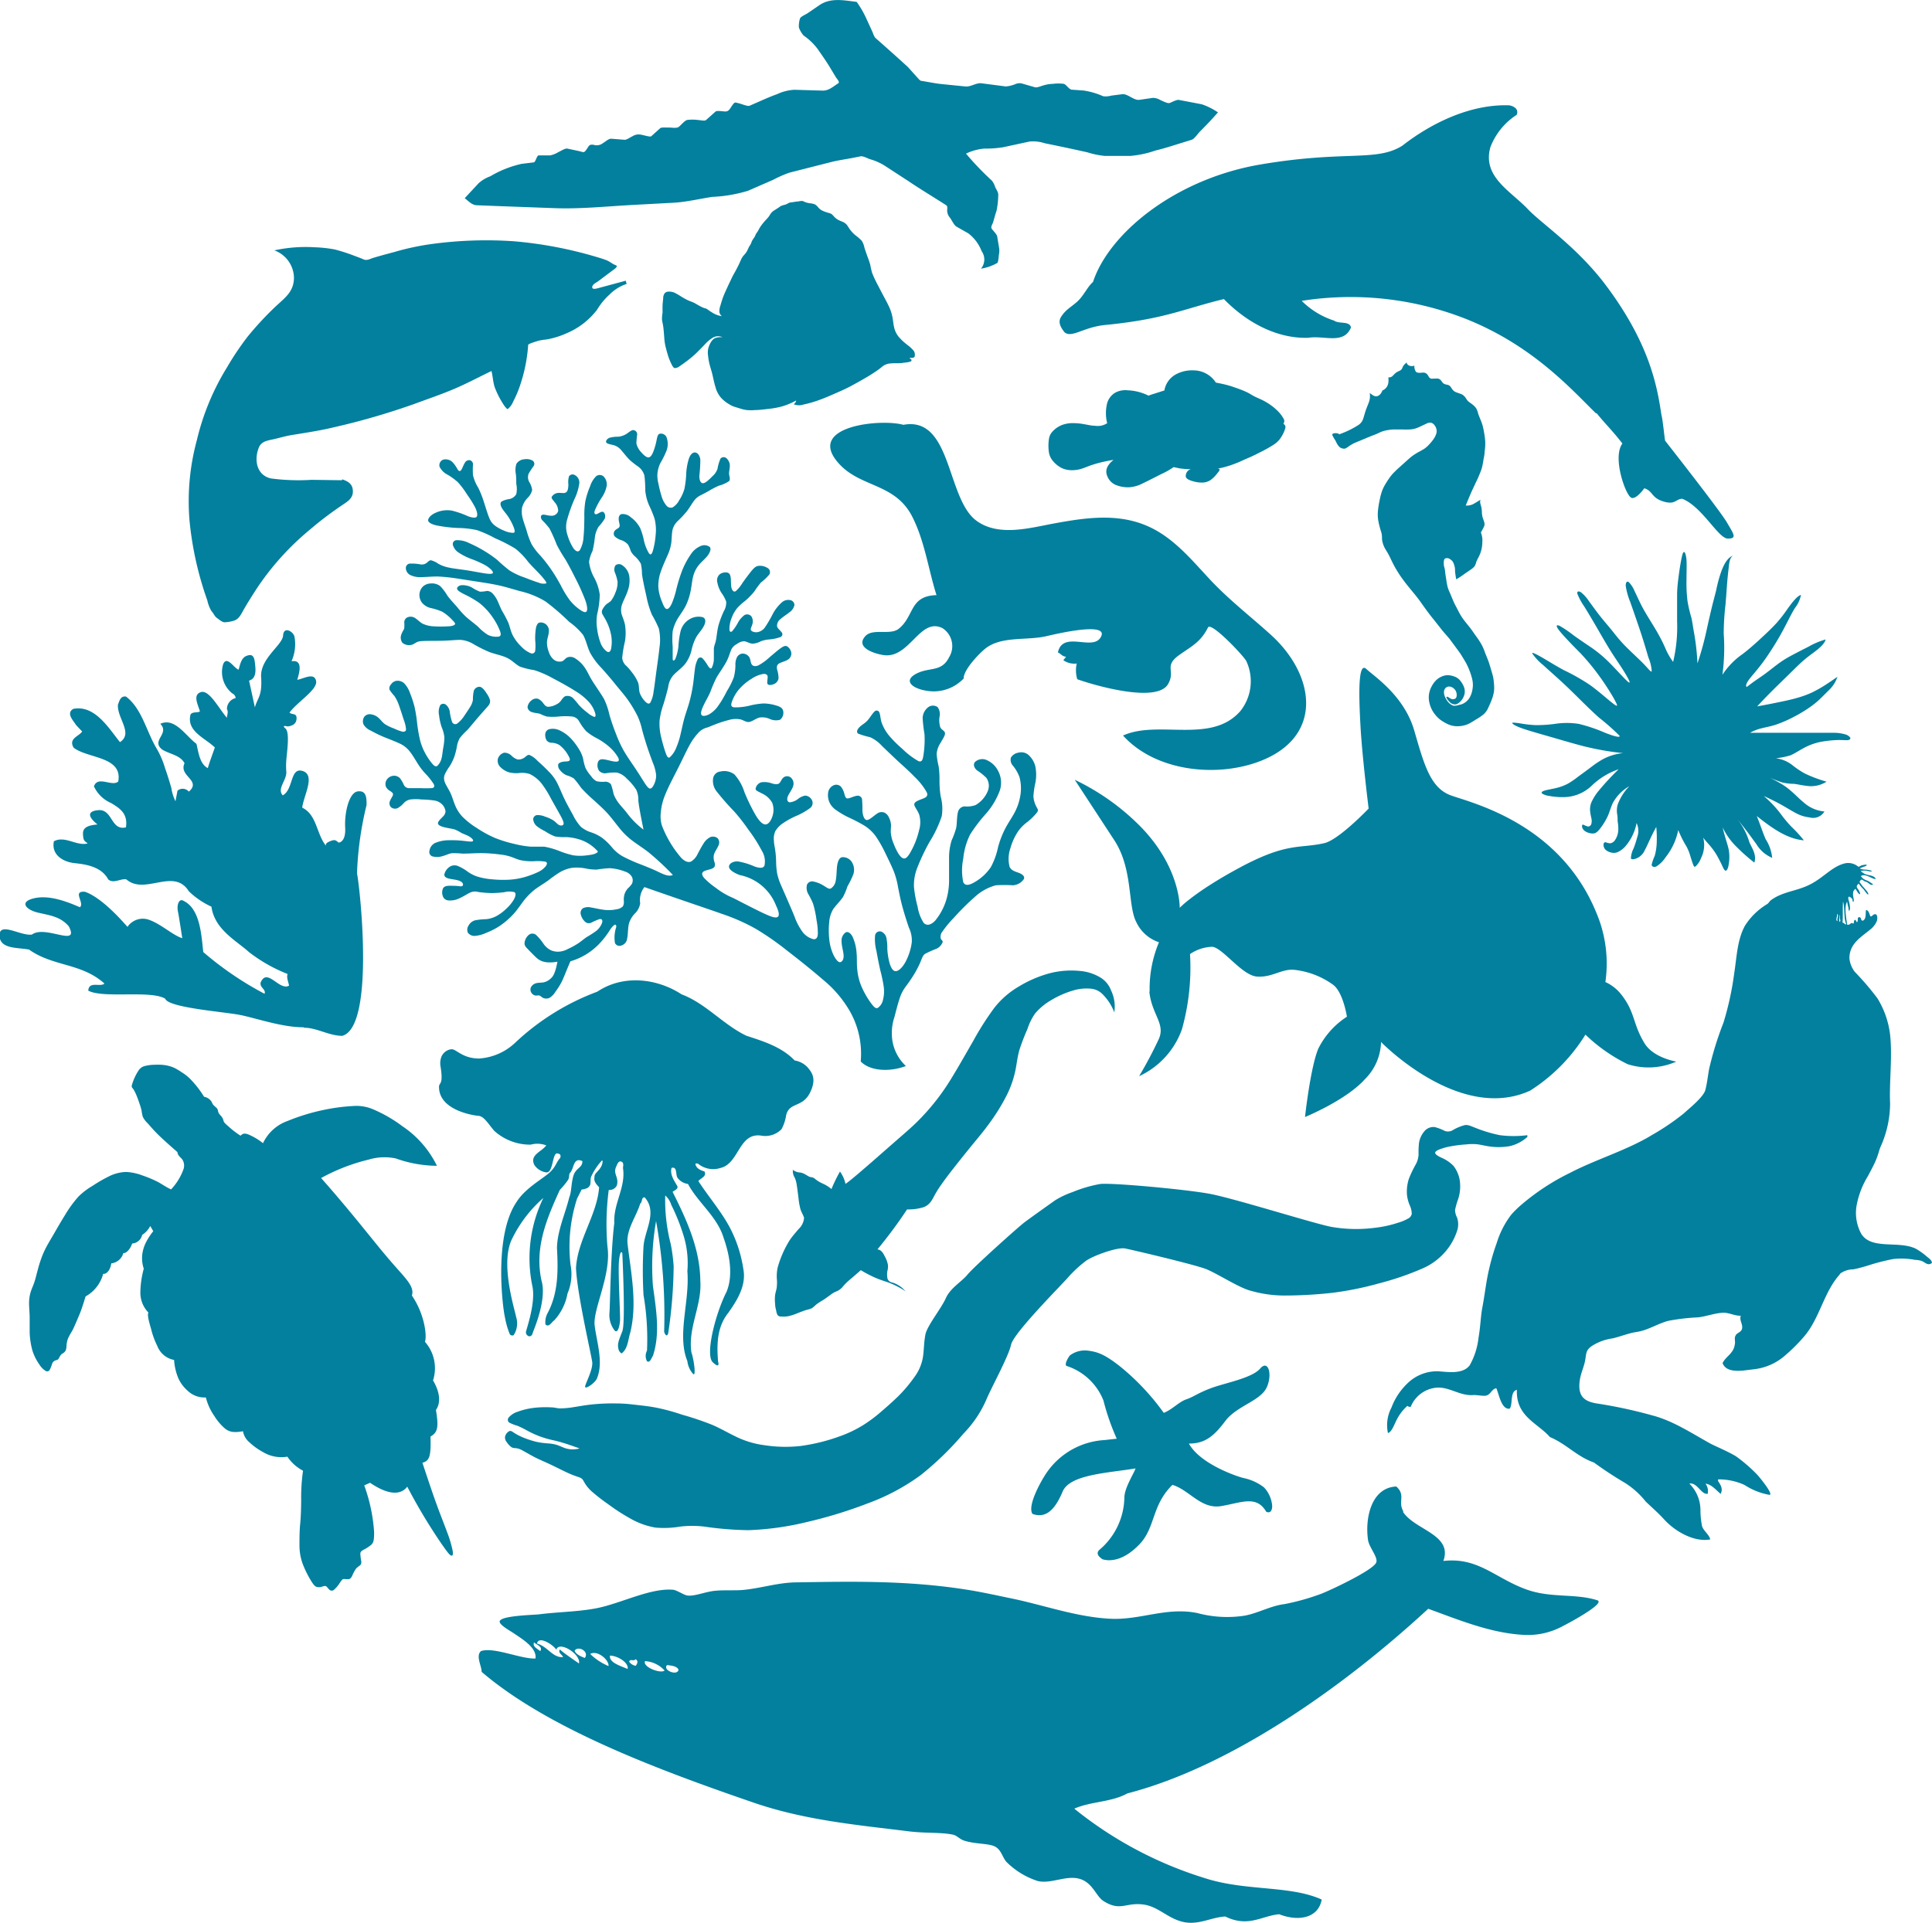 <svg xmlns="http://www.w3.org/2000/svg" viewBox="0 0 238.38 237.31"><defs><style>.cls-1{fill:#02809e;}</style></defs><title>Asset 12</title><g id="Layer_2" data-name="Layer 2"><g id="Layer_1-2" data-name="Layer 1"><path class="cls-1" d="M105.68.23c-1.58-.19-3.17-.54-4.57.4l-1.46,1c-.24.16-.78.38-.93.62a3.07,3.07,0,0,0-.15,1.14,3,3,0,0,0,.59,1,7.33,7.33,0,0,1,1.75,1.69c.46.67.93,1.33,1.35,2l.88,1.46c.12.19.52.58.29.74-.71.45-1.19.94-2,.9l-3.4-.1a5.69,5.69,0,0,0-2.14.54c-.77.27-1.51.6-2.26.93l-1.14.5c-.24.11-1-.23-1.29-.29-.5-.12-.52-.21-.82.2s-.42.8-.89.8c-.26,0-1-.14-1.19,0l-1.18,1.05c-.17.16-.75,0-1,0a5,5,0,0,0-1.36,0c-.33.12-.71.61-1,.84s-1,.07-1.23.09-.91-.06-1.07.08l-1.11,1c-.13.12-1-.17-1.23-.19a1.39,1.39,0,0,0-1.07.18c-.27.12-.74.47-1,.44l-1.65-.13c-.33,0-.7.37-1,.54a1.23,1.23,0,0,1-1.16.21c-.56-.07-.54.1-.87.57s-.35.35-.91.21L70,18.34c-.26-.07-.88.34-1.12.44a3.21,3.21,0,0,1-1,.4H66.46c-.23,0-.37.83-.6.86l-1.49.18a13.15,13.15,0,0,0-3.88,1.54,4.26,4.26,0,0,0-1.45.87l-1.7,1.83c.46.35.87.84,1.46.87l2.54.1,7.08.26c3.23.12,6.49-.23,9.71-.4l5-.27c1.57-.09,3.18-.48,4.74-.72a17.85,17.85,0,0,0,4.41-.75l3.12-1.36a14.5,14.5,0,0,1,2-.88L102.55,20c.87-.22,1.77-.34,2.65-.51l1-.2c.28-.05.88.27,1.15.36a6.84,6.84,0,0,1,1.95.89l2.75,1.79c1.48,1,3,1.91,4.48,2.86.33.21.35.18.35.58a1.37,1.37,0,0,0,.35,1.12c.2.28.49.92.8,1.09l1.43.81A5,5,0,0,1,121.12,31a1.77,1.77,0,0,1-.08,2.16,6,6,0,0,0,2-.7c.16-.1.18-.91.22-1.09a2.18,2.18,0,0,0,0-.85c-.07-.44-.15-.89-.22-1.34-.06-.29-.5-.7-.67-.94s.1-.59.16-.79c.14-.48.28-1,.43-1.45a10.27,10.27,0,0,0,.21-2c0-.27-.27-.68-.38-.91a2.35,2.35,0,0,0-.41-.8,35.93,35.93,0,0,1-3.19-3.33,6.46,6.46,0,0,1,2.25-.62,13.82,13.82,0,0,0,2.34-.17l3.24-.7a4.63,4.63,0,0,1,1.89.21c1.77.36,3.53.73,5.3,1.13a10.21,10.21,0,0,0,2.08.43h3.22a12.88,12.88,0,0,0,3.05-.66c1-.24,2-.56,2.93-.85l1.55-.48c.32-.1.79-.79,1-1,.78-.78,1.52-1.56,2.24-2.38a8.28,8.28,0,0,0-2-1l-2.83-.54c-.27-.05-.87.29-1.13.38s-.83-.23-1.15-.36a1.77,1.77,0,0,0-.92-.27l-1.66.24c-.7.1-1.45-.78-2.13-.69l-1.34.17a2.54,2.54,0,0,1-1,.08,9.23,9.23,0,0,0-2.44-.71l-1.41-.1c-.35,0-.67-.6-1-.72a5.1,5.1,0,0,0-1.36,0,4.34,4.34,0,0,0-1.06.16c-.27.06-.88.34-1.15.26l-1.46-.42a1.25,1.25,0,0,0-.88,0,4.1,4.1,0,0,1-1.25.32l-3-.39c-.66-.09-1.31.46-2,.39l-2.79-.28c-.88-.08-1.75-.27-2.62-.41-.18,0-.32-.22-.45-.34L112,8.25q-2-1.82-4-3.58a2.06,2.06,0,0,1-.31-.64l-.78-1.7a12.13,12.13,0,0,0-1.21-2.1"/><path class="cls-1" d="M201.26,61.41c-.66-.26-2.36-4.94-1.08-6.67C199,53.2,198.09,52.34,197,51L196.9,51C193.85,48,189.13,42.69,181,39.41a38.84,38.84,0,0,0-20.39-2.28,10,10,0,0,0,4,2.44c.62.45,1.92,0,2.08.85-.9,2.15-3.31.94-5.26,1.27-4.07.13-7.8-2.08-10.42-4.78-5.11,1.24-7.25,2.47-14.66,3.2-2.67.26-4.11,1.65-5,.9-.6-.75-.79-1.33-.43-1.9.57-.91,1.19-1.16,2-1.89s1.22-1.79,1.94-2.42c2-6.05,10.18-12.72,20.66-14.5S169.76,20,173,18c3.7-2.89,8.52-5.17,13.23-5,.49.09,1.21.42.91,1.17a8.25,8.25,0,0,0-3.25,4c-1,3.58,2.35,5.31,4.53,7.54,1.56,1.72,5.77,4.46,9.34,9C203.7,42.42,204.5,48,205,51.23c.16.55.36,2.7.45,3.16,0,0,6.78,8.63,7.62,10.08s1.3,2,.12,2-3.15-3.93-5.62-4.91c-.81,0-.83.79-2.34.33s-1.27-1.3-2.35-1.63c0,0-1,1.44-1.62,1.17"/><path class="cls-1" d="M42.22,59.16c.79.26,1.32.61,1.32,1.5s-.72,1.27-1.33,1.69a43.26,43.26,0,0,0-4.06,3.09,33.34,33.34,0,0,0-6.54,7.3c-.5.78-1,1.56-1.46,2.36-.34.56-.62,1.33-1.32,1.51a4.5,4.5,0,0,1-1.11.19c-.33,0-.76-.4-1-.57s-.39-.58-.63-.81a4.41,4.41,0,0,1-.51-1.32,41.18,41.18,0,0,1-2.19-9.78,28.79,28.79,0,0,1,.9-10,30.42,30.42,0,0,1,3.73-9,35.16,35.16,0,0,1,2.54-3.78A39.57,39.57,0,0,1,34,37.83c1.19-1.11,2.27-1.83,2.27-3.59a3.67,3.67,0,0,0-2.42-3.34,18.07,18.07,0,0,1,5-.38,15.69,15.69,0,0,1,2.51.28,23.37,23.37,0,0,1,2.34.76c.4.15.79.29,1.18.46s.77-.07,1.16-.19c.86-.26,1.72-.49,2.59-.72a31.19,31.19,0,0,1,4.68-1,49.8,49.8,0,0,1,10.15-.33,50.88,50.88,0,0,1,10,1.89c.46.14.93.27,1.38.45s.73.47,1.13.61-.23.53-.39.65L73.82,34.7c-.28.21-.75.39-.75.75s.66.13.93.06l3.22-.87c0,.13.07.27.1.4a5.3,5.3,0,0,0-2.1,1.3,8.21,8.21,0,0,0-1.54,1.87,9.18,9.18,0,0,1-3.75,2.91,10.24,10.24,0,0,1-2.52.78,7.61,7.61,0,0,0-1,.16c-.16.06-1.23.36-1.24.5a19.58,19.58,0,0,1-1,5,13.39,13.39,0,0,1-.85,2,2.24,2.24,0,0,1-.67.92c-.11.07-.53-.54-.61-.69a10.86,10.86,0,0,1-1-2c-.22-.68-.23-1.35-.4-2-1.54.74-3.07,1.56-4.65,2.23s-3.24,1.23-4.86,1.83a87.72,87.72,0,0,1-10,2.9c-1.66.4-3.36.65-5,.92-.74.11-1.47.32-2.2.5s-1.68.22-2,1.09c-.6,1.5-.27,3.4,1.51,3.79a26,26,0,0,0,5,.17l3.75.05"/><path class="cls-1" d="M188.46,140.31a4.89,4.89,0,0,1-2.16,1.14,8,8,0,0,1-2.21.08c-.69-.07-1.22-.22-1.7-.29a5.91,5.91,0,0,0-1.46,0,15.55,15.55,0,0,0-1.9.23,7.51,7.51,0,0,0-1.45.4c-.34.14-.52.28-.5.43s.24.32.68.54a4.66,4.66,0,0,1,1.58,1.05,3.92,3.92,0,0,1,.81,2.14,5,5,0,0,1-.25,2,9.17,9.17,0,0,0-.37,1.32,2.23,2.23,0,0,0,.25.92,2.55,2.55,0,0,1,0,1.65,7.42,7.42,0,0,1-1.43,2.54,7.8,7.8,0,0,1-2.9,2.12,35.85,35.85,0,0,1-5.3,1.81,39.58,39.58,0,0,1-5.79,1.17,54,54,0,0,1-5.88.33,15,15,0,0,1-4.16-.59c-1.36-.32-4.15-2.14-5.52-2.68s-9-2.35-10-2.54-4.21,1-4.91,1.61a15,15,0,0,0-2.14,2c-.64.76-6.69,6.81-7,8.27s-2.47,5.36-3.09,6.87a14,14,0,0,1-2.78,4.1,37.92,37.92,0,0,1-5.26,5.11,26.35,26.35,0,0,1-6.63,3.53,55.5,55.5,0,0,1-7.46,2.28,35.56,35.56,0,0,1-7.17,1,41.09,41.09,0,0,1-5.45-.44,12.48,12.48,0,0,0-3,0,11.89,11.89,0,0,1-3.05.12,9.52,9.52,0,0,1-3.16-1.16,24.56,24.56,0,0,1-2.65-1.72,23,23,0,0,1-2.06-1.6,4.53,4.53,0,0,1-.88-1.08c-.15-.26-.21-.43-.43-.55s-.59-.2-1.28-.49-1.68-.81-2.49-1.19-1.43-.63-2-.93-1.14-.64-1.52-.84a2.07,2.07,0,0,0-.8-.25.85.85,0,0,1-.51-.13,2.5,2.5,0,0,1-.55-.6.86.86,0,0,1-.21-.7,1.06,1.06,0,0,1,.51-.66c.21-.09.38.06.64.23a7.21,7.21,0,0,0,1.07.55,11.72,11.72,0,0,0,1.66.54,9.87,9.87,0,0,0,1.39.19,5.08,5.08,0,0,1,1.06.17c.33.1.65.26,1,.39a3,3,0,0,0,1.86.06c-1.62-.58-2.5-.85-3.21-1s-1.23-.32-1.76-.51a12.89,12.89,0,0,1-1.51-.7,11.55,11.55,0,0,0-1.2-.59,5.27,5.27,0,0,1-1-.39.43.43,0,0,1-.05-.64,2.34,2.34,0,0,1,1.05-.68,8.65,8.65,0,0,1,2-.49,12,12,0,0,1,2.1-.07c.52,0,.75.12,1.18.13a10.66,10.66,0,0,0,1.7-.16c.66-.1,1.36-.24,2.27-.33a24.46,24.46,0,0,1,3-.12c1,0,1.73.1,2.55.19s1.66.19,2.54.37a25.58,25.58,0,0,1,3,.83A36.27,36.27,0,0,1,88,175.9c1.23.56,2.26,1.18,3.24,1.61a11.4,11.4,0,0,0,3.13.86,16.9,16.9,0,0,0,4.4.09,23,23,0,0,0,4.8-1.18,14.82,14.82,0,0,0,3.14-1.53,18.17,18.17,0,0,0,2.11-1.61c.63-.54,1.24-1.08,2-1.81a18.13,18.13,0,0,0,2.12-2.54,5.63,5.63,0,0,0,.95-2.39c.12-.79.09-1.62.29-2.69s1.95-3.21,2.52-4.49,1.93-2,2.7-2.94,6.22-5.83,7-6.42,3.32-2.39,3.8-2.73a10.5,10.5,0,0,1,2.12-1,16.39,16.39,0,0,1,3.4-1c1.28-.19,10.46.64,13.5,1.2s13,3.71,15.07,4.09a17.83,17.83,0,0,0,5.36.11,14.21,14.21,0,0,0,2.87-.63,5.63,5.63,0,0,0,1.22-.51.81.81,0,0,0,.45-.59,2.56,2.56,0,0,0-.23-1,4.54,4.54,0,0,1-.36-1.33,5.1,5.1,0,0,1,.24-2,14,14,0,0,1,.83-1.74,2.77,2.77,0,0,0,.36-1.25,9.82,9.82,0,0,1,.06-1.45,2.89,2.89,0,0,1,.68-1.44,1.45,1.45,0,0,1,1.26-.49,6.51,6.51,0,0,1,1.27.49,1.17,1.17,0,0,0,1-.14,5.68,5.68,0,0,1,1.43-.59c.45-.07.79.14,1.53.42a17,17,0,0,0,2.8.82,13.13,13.13,0,0,0,3.39,0"/><path class="cls-1" d="M227,113.79c-.15-.09,0-1.57,0-.48,0,.14.16.27,0,.48m-.33-1c.27.12-.06.57.06.9-.33-.11,0-.54-.06-.9m.74-1.5c.24.81.05,2.08.39,2.76-.12.15-.26-.2-.46-.17.07-.9,0-1.53.06-2.59M212,182.58a7.7,7.7,0,0,1,3.25.69,8.25,8.25,0,0,0,3.07,1.22c.6,0-1.38-2.37-1.49-2.47a18.67,18.67,0,0,0-2.67-2.31c-.95-.56-2-1-3-1.48-2.38-1.3-4.68-2.87-7.31-3.55a58.53,58.53,0,0,0-6.64-1.44c-1.68-.23-2.58-.85-2.29-2.88.12-.87.52-1.65.67-2.5s.07-1.16.73-1.68a6.26,6.26,0,0,1,2.65-1c1.06-.25,1.9-.63,3-.8,1.35-.2,2.52-1,3.85-1.36a24.89,24.89,0,0,1,3.62-.43c1-.09,2-.5,3.08-.57.79-.06,1.5.4,2.27.36-.22.59.31,1.08.14,1.65-.12.39-.55.44-.74.72-.29.46,0,.7-.17,1.33-.19,1-1.13,1.37-1.48,2.16.37.93,1.43,1,2.55.91l1.48-.18a7,7,0,0,0,3.75-1.74,21.14,21.14,0,0,0,2.32-2.33c1.87-2.21,2.38-5.34,4.26-7.5.08-.08.12-.18.18-.24a2.81,2.81,0,0,1,1.58-.5c.69-.13,1.37-.33,2-.53a25.85,25.85,0,0,1,2.92-.74,8.88,8.88,0,0,1,2.71.1,3,3,0,0,1,.78.12c.48.18.79.66,1.3.26,0-.32-.33-.55-.62-.78a8.14,8.14,0,0,0-1.41-1c-2.16-1-5.44.19-6.69-1.82a5.37,5.37,0,0,1-.55-3.61,10.59,10.59,0,0,1,1.38-3.52c.3-.57.6-1.12.87-1.7a10.63,10.63,0,0,0,.51-1.42c.11-.39.29-.72.43-1.09a13.11,13.11,0,0,0,.92-4.75c-.12-2.59.3-5.77,0-8.47a11,11,0,0,0-1.57-4.51,33.29,33.29,0,0,0-2.78-3.25,3.27,3.27,0,0,1-.67-1.68c0-1.83,1.44-2.6,2.62-3.59a2.6,2.6,0,0,0,.76-1c.11-.29.12-1.06-.39-.8-.07,0-.26.29-.38.21s-.16-.74-.56-.78c-.09.52.06,1.1-.4,1.32-.31,0-.12-.52-.51-.42-.21.06,0,.52-.23.6-.09-.09-.13-.4-.28-.24s0,.36-.17.42c-.3-.26-.35.25-.74.12-.11-.78-.38-2.25,0-2.83,0,.06.08.45.1.52a2.68,2.68,0,0,1,.1.6c.31,0,.06-1.09,0-1.25s-.1-.4,0-.47.4.19.45.32,0,.36.12.28,0-.43,0-.55a1.56,1.56,0,0,1,0-.73s.2-.34.27-.28.28.54.49.63-.11-.52-.15-.56a.87.87,0,0,1-.2-.38c0-.09.23-.42.26-.34a4.75,4.75,0,0,0,.62.72,3.62,3.62,0,0,0,.44.56c.12.1.13,0,.1-.1a1.65,1.65,0,0,0-.28-.4c-.14-.18-.29-.34-.45-.52l-.37-.52c.11,0,.11-.17.2-.22s.21,0,.33.1.35.13.51.24.34.31.56.27-.07-.18-.12-.21a3,3,0,0,0-.46-.29,2.2,2.2,0,0,1-.5-.23s-.37-.32-.31-.36c.52-.31,1.17.25,1.68.37.23.06.08-.12,0-.21a1.36,1.36,0,0,0-.57-.23,5.66,5.66,0,0,1-.65-.18,4,4,0,0,1-.5-.35,1.73,1.73,0,0,1,.93,0s.53.11.43,0-.53-.17-.69-.18-.57,0-.78-.16c0,0,.4-.17.46-.19s.35-.08.39-.21-.42,0-.52,0-.47.24-.51.2a1.92,1.92,0,0,0-1.86-.36c-1.46.43-2.48,1.74-4.14,2.57s-3.31.84-4.77,1.91c-.19.14-.28.35-.46.48a8.25,8.25,0,0,0-2.77,2.7c-.95,1.75-1,3.87-1.31,5.83a37.5,37.5,0,0,1-1.33,6.12,40.68,40.68,0,0,0-1.77,5.71c-.15.82-.24,1.7-.46,2.58s-2,2.29-2.67,2.91a29.89,29.89,0,0,1-3.92,2.66c-3.08,1.88-6.91,3-10.09,4.66a28.24,28.24,0,0,0-6.25,4.14,13.7,13.7,0,0,0-1,1,11.13,11.13,0,0,0-1.82,3.54,26.53,26.53,0,0,0-.92,3.13c-.38,1.57-.54,3.19-.86,4.87-.2,1.07-.23,2.4-.46,3.66a8.91,8.91,0,0,1-1.09,3.42c-.86,1.14-2.7.82-3.89.74a5.22,5.22,0,0,0-3.83,1.53,8,8,0,0,0-1.93,2.94,4.67,4.67,0,0,0-.44,3.15c.48-.1.82-1.16,1.07-1.61a5.67,5.67,0,0,1,1.34-1.75c.17.18.2.08.39.15a3.8,3.8,0,0,1,3.22-2.39c1.56-.12,2.91,1.07,4.57.91.53,0,1.17.15,1.53.07.57-.13.71-.86,1.26-.9.36.87.63,2.62,1.63,2.52.44-.47,0-2.12.9-2.33-.13,3.3,2.55,4.08,4.08,5.83,2,.83,3.33,2.41,5.43,3.14a44.28,44.28,0,0,0,3.79,2.49,10.31,10.31,0,0,1,2.59,2.32c.75.72,1.56,1.42,2.27,2.2,1.32,1.47,3.71,2.86,5.7,2.48-.11-.56-.77-1-1-1.59a9.88,9.88,0,0,1-.21-2,4.63,4.63,0,0,0-1.37-3.3c1-.17,1.44,1.38,2.26,1.26a1.5,1.5,0,0,0-.27-1.25c.76.09,1.29.78,1.87,1.26.35-.69-.06-1.14-.33-1.63l0-.05"/><path class="cls-1" d="M37.54,126.84c1.54,0,3.08,1,4.69,1,4-1.1,2.24-17.85,1.83-20v-.34a41.35,41.35,0,0,1,1.17-8.15c0-.85,0-1.81-1.08-1.68s-1.66,2.62-1.56,4.47-.81,1.85-.81,1.85c-.35-.26-.39-.45-1.12-.14s-.37.61-.37.61c-1.25-1.42-1.15-3.9-3-4.78.16-1.46,1.67-4,.07-4.52s-1.12,2.26-2.47,3c-.78-.84.57-1.91.43-3a9,9,0,0,1,0-1.26c.11-1.35.45-3.52-.11-4s.29-.24.29-.24c.39-.06,1.05-.2,1.09-.95s-.51-.45-.87-.76c.94-1.31,3.51-2.84,3.28-3.92s-1.54-.26-2.32-.13c.18-.67.83-2.54-.71-2.29a5.19,5.19,0,0,0,.37-3c-.11-.66-1.34-1.38-1.41-.18s-2.86,2.82-2.71,5.15-.43,2.5-.77,3.72L30.73,84c1-.29.8-1.48.72-2.22s-.31-1.07-.89-.88c-.81.2-.93,1.14-1.12,1.75-.55-.15-1.47-1.85-1.92-.63a3.37,3.37,0,0,0,1.13,3.55.73.73,0,0,1,.43.58A1.4,1.4,0,0,0,28,87.5c.21.41,0,.76,0,1.09-1-1.14-2.18-3.49-3.21-3.17s-.38,1.52-.12,2.37c-.23.22-.9,0-1.16.39-.53,2.07,1.77,2.88,3,4.07-.3.87-.62,1.69-.87,2.55-1-.51-1.16-2-1.4-3-1.31-.95-2.66-3.3-4.46-2.47,1.21,1.25-1.22,2.06.25,3.19.93.57,2.21.67,2.74,1.68-.55,1.16.83,1.75,1,2.5.07.28,0,.6-.47,1a1,1,0,0,0-1.4-.12l-.25,1.31a5.59,5.59,0,0,1-.51-1.65s-.42-1.46-.76-2.39a11.09,11.09,0,0,0-1.09-2.53c-1.24-2.1-1.79-4.87-3.74-6.35-.71-.12-.83.6-1,1-.11,1.68,1.93,3.54.25,4.62-1.39-1.72-3.1-4.63-5.77-4.1-.9.55,0,1.41.36,2l.75.79c-.42.61-1.73.87-1.05,2,1.74,1.35,6.07,1.06,5.5,4.17-.75.69-2.52-.77-3,.6a4.13,4.13,0,0,0,2.12,2.06c1.08.65,2.09,1.3,1.83,3-1.89.45-1.62-2.29-3.43-2.12-2.2.21-.08,1.76-.08,1.76-.55.08-1.81.12-1.79,1.11s.22.92.58,1.23c-1.34.38-2.81-1-4.17-.26-.34,1.67,1.13,2.55,2.58,2.7s3.3.46,4.12,2c.66.58,1.51-.13,2.24,0,2.3,2,5.86-1.51,7.71,1.47a10.07,10.07,0,0,0,2.79,1.9c.38,2.82,3.06,4.18,4.65,5.62a19.37,19.37,0,0,0,4.75,2.69c-.18.44.12,1,.17,1.44-1.2.68-2.72-2.32-3.51-.36-.08.65.7.8.49,1.36a40.46,40.46,0,0,1-7.56-5.15c-.18-1.63-.31-3.83-1.24-5.24a3,3,0,0,0-1.36-1.16c-.48-.06-.59.66-.57,1,0,0,0,.25.09.61.17,1,.49,3.08.49,3.08-1.11-.33-2.6-1.72-4-2.23a2.26,2.26,0,0,0-2.19.25,1.86,1.86,0,0,0-.56.58c-.06,0-2.91-3.52-5.26-4.33-1.62-.13,0,1.37-.62,1.91-1.85-.81-3.94-1.54-5.73-1.09s-.89,1.41.54,1.75,2.79.47,3.83,1.71c1.35,2.64-2.9-.22-4.56,1-1.37.21-4-1.62-4,.09s2.22,1.5,3.48,1.74l.13,0c3,2.15,6.49,1.65,9.34,4.22-.52.47-1.91-.35-2,.87,1.84,1,7.75-.09,9.5,1,.37,1.11,7.25,1.61,9.22,2s5.23,1.54,7.82,1.52"/><path class="cls-1" d="M138.54,90.75h0c3.9,4.35,11.17,5.2,16.47,3.36,8.37-2.91,7.41-10.68,1.79-15.77-2.52-2.28-5.17-4.32-7.5-6.81s-4.56-5.25-7.78-6.63c-3.67-1.59-7.65-1-11.45-.3-3,.55-6.88,1.68-9.61-.35-3.7-2.74-3-12.93-9-11.82-2.75-.78-12,.13-8.06,4.66,2.67,3.12,7,2.46,9.15,6.66,1.54,3,2,6.54,3,9.7-3.36.09-2.71,2.59-4.66,4.15-1.06.84-3.19-.1-4.12.91-1.23,1.35.92,2.12,2.19,2.33,3.26.54,4.52-4.71,7.32-3.32a2.63,2.63,0,0,1,.84,3.57c-.91,1.83-2.29,1.26-3.82,1.94-2.06.92-.75,2,1.22,2.25A5.09,5.09,0,0,0,119,83.63a.14.14,0,0,1-.1.09c0-1.05,1.8-2.95,2.61-3.62,2-1.66,5.18-1,7.66-1.6.68-.15,7.86-1.91,6.64.15-1,1.74-4.67-.88-5.28,1.87.36.15.52.5,1,.53-.09.17-.23.27-.32.44a2.37,2.37,0,0,0,1.64.4,3.83,3.83,0,0,0,.07,1.94c2,.72,9.76,3,11.19.62,1-1.71-.6-2.21,1.43-3.64,1.53-1.08,2.61-1.58,3.51-3.37.38-.76,4.49,3.6,4.73,4.16a5.9,5.9,0,0,1-.74,6.16c-3.59,4.11-10.08,1.06-14.43,3"/><path class="cls-1" d="M97.83,144.37a1.59,1.59,0,0,0,.24,1,3.39,3.39,0,0,1,.24.9c.07.44.15,1.1.22,1.65a8.31,8.31,0,0,0,.25,1.37c.13.37.32.65.43,1a2.08,2.08,0,0,1-.66,1.38c-.36.43-.78.89-1.12,1.4a12.93,12.93,0,0,0-1.48,3.37,5.29,5.29,0,0,0-.1,1.4,4.55,4.55,0,0,1,0,.9c0,.31-.16.7-.21,1.09a4.6,4.6,0,0,0,0,1.11c0,.34.09.63.14.86a1.36,1.36,0,0,0,.18.53.56.56,0,0,0,.45.15,3.11,3.11,0,0,0,.95-.06,6.94,6.94,0,0,0,1.14-.39c.38-.14.72-.28,1-.36a3.58,3.58,0,0,0,.69-.22,5.75,5.75,0,0,0,.51-.44,7.13,7.13,0,0,1,.79-.52c.3-.19.62-.42.85-.59a5.79,5.79,0,0,1,.57-.39c.17-.08.36-.15.54-.25a2.24,2.24,0,0,0,.49-.4,5.56,5.56,0,0,1,.57-.62c.31-.29.82-.69,1.7-1.48a15.72,15.72,0,0,0,1.71.9c.46.2.92.37,1.4.52a10,10,0,0,1,2.4,1.18,3.39,3.39,0,0,0-1.76-1.11.67.67,0,0,1-.48-.6,2.66,2.66,0,0,1,0-.74,2.29,2.29,0,0,0,.08-.79,3.36,3.36,0,0,0-.39-1.06c-.19-.39-.43-.82-.91-.86a57.37,57.37,0,0,0,3.66-4.94,6.19,6.19,0,0,0,2-.26,1.89,1.89,0,0,0,.95-.72c.25-.34.43-.8.88-1.5s1.17-1.66,1.85-2.53,1.32-1.67,2.09-2.62,1.68-2,2.51-3.17a24.32,24.32,0,0,0,2.08-3.42,12.66,12.66,0,0,0,1-2.9c.18-.88.25-1.68.5-2.56a26.68,26.68,0,0,1,1-2.6,7,7,0,0,1,.93-1.89,7.49,7.49,0,0,1,2-1.66,11.63,11.63,0,0,1,2.71-1.19,5.73,5.73,0,0,1,2.26-.21,2.32,2.32,0,0,1,1.4.71,6.46,6.46,0,0,1,1.41,2.2,4.63,4.63,0,0,0-.4-2.7,3.15,3.15,0,0,0-1.44-1.67,5.81,5.81,0,0,0-2.43-.74,10.7,10.7,0,0,0-3.68.28,14.7,14.7,0,0,0-3.86,1.66,10.63,10.63,0,0,0-3,2.62,35.12,35.12,0,0,0-2.58,4.05c-.79,1.37-1.49,2.6-2.1,3.63s-1.12,1.87-1.81,2.83a27.52,27.52,0,0,1-2.49,3c-.94,1-2,1.89-2.94,2.71l-3,2.63c-1.23,1.07-2.82,2.46-3.44,2.87a4,4,0,0,0-.68-1.52,18.7,18.7,0,0,0-1.05,2.16,4.26,4.26,0,0,0-1-.64,5.3,5.3,0,0,1-.55-.28,3.83,3.83,0,0,1-.46-.32,1.1,1.1,0,0,0-.33-.2,2.72,2.72,0,0,1-.36-.07c-.15-.06-.35-.2-.54-.3a1.61,1.61,0,0,0-.62-.23,1.62,1.62,0,0,1-1-.41"/><path class="cls-1" d="M66.26,202.84c.19-1,1.95.11,2.38.76.34-1.15,3.09.59,2.79,1.7-.79-.57-1.66-1.12-2.36-1.73-.24.46.31.62.4.95-1.32.08-1.87-1.31-3.22-1.68m.41.94c-.37-.32-1-.56-.76-1.08.34.33,1.1.51.76,1.08m5.5.84c-.63-.23-1.12-.5-1.26-.9.43-.65,1.84.08,1.26.9m2.92,1a7.32,7.32,0,0,1-2.26-1.49c.9-.53,2.37.77,2.26,1.49m2.36.36c-1-.43-2.29-.79-2.18-1.65.86,0,2.34.82,2.18,1.65m1-1.19c.29.17.27.45,0,.8a1.23,1.23,0,0,1-.81-.51c.12-.41.59,0,.76-.29M82,206.17c-.47.43-2.75-.43-2.41-1.16A3.56,3.56,0,0,1,82,206.17m1.72-.1c-.12.81-2,.07-1.42-.57.45.05,1.22.1,1.42.57m89.45-19.52c-.75-1.21.33-2-.89-3.09-3.13.14-3.88,4-3.48,6.63.14.9,1.28,2.15,1,2.76-.4,1-6.34,3.74-7,3.93a28.23,28.23,0,0,1-4.34,1.2c-1.63.19-3.25,1.12-4.89,1.42a14.13,14.13,0,0,1-5.83-.32c-3.85-.78-7,.89-10.77.7-4.11-.21-8.06-1.64-12-2.47-1.61-.33-3.93-.85-5.78-1.13-7.25-1.14-14.17-1-20.82-.89-2.24,0-4.23.67-6.52.92-1.05.12-2.41,0-3.63.12s-2.57.72-3.43.58c-.44-.07-1.28-.67-1.77-.71-2.84-.22-6.41,1.7-9.45,2.29-2.3.44-4.65.44-7,.74-.68.09-4.77.15-4.92.87-.08.42,1.32,1.19,1.63,1.4,1,.69,3,1.82,2.79,3.19-1.82.07-5.12-1.45-6.72-.92-.68.58.07,1.8.08,2.57,8.12,6.95,21.51,12,33.54,16.13,6.34,2.18,12.72,2.75,19.18,3.55,2.11.26,4,.09,5.48.42.43.1.82.57,1.35.73,1.41.45,3.08.31,3.85.76s.87,1.4,1.42,1.93a9.65,9.65,0,0,0,3.79,2.29c1.77.42,3.76-.92,5.52-.14,1.34.6,1.73,2.05,2.58,2.6,2.12,1.36,2.76.12,5,.45,1.8.26,3,1.75,4.89,2.15s3.42-.59,5.15-.68c2.85,1.39,4.47-.08,6.65-.28,2.31.91,4.82.53,5.25-1.81-3.91-1.79-9.44-1-14.53-2.68a48.26,48.26,0,0,1-16-8.54c2.06-.91,4.56-.78,6.54-1.88C152,218,166,208,176.22,198.55c3.78,1.37,7.67,3,11.77,3.22a9,9,0,0,0,4.89-1.11c.18-.08,5.35-2.79,4.2-3.16-2.69-.86-5.65-.25-8.65-1.3-3.92-1.38-6-4.05-10.34-3.55,1.18-3.29-3.56-3.81-5-6.09"/><path class="cls-1" d="M111.86,131.53c-2,.8-4.5.69-5.66-.53a10.61,10.61,0,0,0-1.73-6.83,14,14,0,0,0-2.94-3.27c-1.26-1.1-3-2.49-4.47-3.62a34.31,34.31,0,0,0-3.83-2.66,24.17,24.17,0,0,0-4.12-1.82c-1.76-.63-4.09-1.39-9.6-3.32a2.59,2.59,0,0,0-.52,2,2.2,2.2,0,0,1-.62,1.23,3,3,0,0,0-.76,1.25c-.15.56-.11,1.35-.23,1.87a1,1,0,0,1-.68.85.63.63,0,0,1-.82-.28,4.07,4.07,0,0,1,.16-2c0-.54-.37-.2-.71.26a10.75,10.75,0,0,1-1.41,1.84,8,8,0,0,1-3.54,2.14c-.54,1.25-.79,1.94-1.05,2.48a8.31,8.31,0,0,1-.8,1.28,2.22,2.22,0,0,1-.74.76,1,1,0,0,1-.78,0c-.21-.11-.31-.25-.44-.29s-.29,0-.47,0a.72.72,0,0,1-.5-.3.73.73,0,0,1-.11-.68,1,1,0,0,1,.64-.54c.3-.08.64-.06.94-.11a1.77,1.77,0,0,0,.83-.43c.28-.23.59-.56.88-2.12-1.76.31-2.34-.24-2.75-.64s-.68-.68-.9-.91-.43-.43-.41-.74a1.5,1.5,0,0,1,.5-1,.71.71,0,0,1,.94,0,6.5,6.5,0,0,1,.92,1.11,2.38,2.38,0,0,0,.92.78,2.18,2.18,0,0,0,1.09.15,2.74,2.74,0,0,0,1-.33,9.61,9.61,0,0,0,1.26-.69c.4-.27.72-.56,1.09-.8a11.83,11.83,0,0,0,1.14-.74,2.29,2.29,0,0,0,.71-1c.08-.3,0-.49-.31-.45a7.51,7.51,0,0,0-1,.43.69.69,0,0,1-.79-.1,1.8,1.8,0,0,1-.53-.91.7.7,0,0,1,.27-.76,1.49,1.49,0,0,1,1-.09c.49.08,1.13.24,1.7.3a4.65,4.65,0,0,0,1.45-.08,1.32,1.32,0,0,0,.78-.37,1.15,1.15,0,0,0,.11-.66,2.58,2.58,0,0,1,.08-.81,2.07,2.07,0,0,1,.44-.76,2.84,2.84,0,0,0,.49-.56,1,1,0,0,0,0-.82,1.47,1.47,0,0,0-.88-.68,6.14,6.14,0,0,0-1.86-.41,13.25,13.25,0,0,0-1.59.17,5.9,5.9,0,0,1-1.4-.14,5.69,5.69,0,0,0-1.63-.08,4.41,4.41,0,0,0-1.61.59,16.91,16.91,0,0,0-1.4,1c-.48.33-1,.65-1.5,1a8.17,8.17,0,0,0-1.4,1.36c-.4.51-.71,1-1.21,1.6a9.88,9.88,0,0,1-1.79,1.59,8.28,8.28,0,0,1-1.68.87,4.1,4.1,0,0,1-1.37.39,1,1,0,0,1-.93-.39.92.92,0,0,1,.09-.89,1.31,1.31,0,0,1,.81-.64,8.72,8.72,0,0,1,1.37-.14,3.36,3.36,0,0,0,1.27-.39,5.59,5.59,0,0,0,1.22-.92,4.89,4.89,0,0,0,.93-1.14c.2-.38.27-.74.06-.88a2.54,2.54,0,0,0-1.25,0,12.6,12.6,0,0,1-1.61.11,13.64,13.64,0,0,1-1.59-.13,1.48,1.48,0,0,0-1,.06c-.36.16-.88.52-1.4.74a2.56,2.56,0,0,1-1.37.23.78.78,0,0,1-.64-.58,1.23,1.23,0,0,1,.06-.93c.15-.23.43-.29.8-.29s.84,0,1.16.05.48,0,.49-.18-.14-.38-.52-.51-1-.17-1.34-.28-.49-.28-.43-.55a1.59,1.59,0,0,1,.58-.83,1.11,1.11,0,0,1,1-.17,5.43,5.43,0,0,1,1.26.71,4.49,4.49,0,0,0,1.2.62,8.4,8.4,0,0,0,1.81.34,14,14,0,0,0,2.14.05,8.82,8.82,0,0,0,1.86-.31,10.9,10.9,0,0,0,1.71-.64,2.62,2.62,0,0,0,.92-.69c.18-.23.25-.48,0-.58a5.81,5.81,0,0,0-1.43-.06,7.07,7.07,0,0,1-1.62-.12c-.48-.11-.86-.31-1.26-.44a6.83,6.83,0,0,0-1.38-.28,18.79,18.79,0,0,0-2.22-.16c-.84,0-1.72.07-2.34.06a10.67,10.67,0,0,0-1.33-.05c-.37.06-.77.27-1.21.38a2.14,2.14,0,0,1-1.21,0,.57.57,0,0,1-.33-.68,1.26,1.26,0,0,1,.65-.94,4.3,4.3,0,0,1,1.78-.36,12.27,12.27,0,0,1,1.87.09c.54.06,1,.13,1.07,0s-.13-.34-.43-.53-.71-.32-1-.46a4.47,4.47,0,0,0-.8-.42c-.34-.11-.87-.17-1.3-.28s-.78-.25-.79-.49.34-.54.57-.79a1,1,0,0,0,.36-.68,1.47,1.47,0,0,0-.35-.79,1.7,1.7,0,0,0-.94-.54A12.67,12.67,0,0,0,52,98.67a5.86,5.86,0,0,0-1.37,0,1.46,1.46,0,0,0-.79.42,3,3,0,0,1-.78.65.79.79,0,0,1-.81-.11.7.7,0,0,1-.14-.76c.1-.29.35-.59.38-.79s-.15-.32-.36-.46a1.2,1.2,0,0,1-.53-.57,1,1,0,0,1,.16-.88,1.13,1.13,0,0,1,.82-.43,1,1,0,0,1,.8.34,4.2,4.2,0,0,1,.45.79.7.7,0,0,0,.62.4c.36,0,1,0,1.48,0a11.54,11.54,0,0,0,1.27,0c.31,0,.48-.16.32-.49a7.92,7.92,0,0,0-1-1.27,7.66,7.66,0,0,1-.91-1.16c-.31-.48-.68-1.15-1.07-1.63a3.36,3.36,0,0,0-1.32-1c-.56-.26-1.29-.53-1.92-.79a16.39,16.39,0,0,1-1.55-.76,1.89,1.89,0,0,1-.89-.75,1,1,0,0,1,.12-1,.88.88,0,0,1,.85-.25,1.7,1.7,0,0,1,.89.44c.26.23.46.53.77.76a5.6,5.6,0,0,0,1.13.54,5.58,5.58,0,0,0,1.07.4c.27,0,.4-.07.41-.3a4.1,4.1,0,0,0-.27-1.14c-.17-.52-.38-1.19-.57-1.73a5.06,5.06,0,0,0-.6-1.25,5.32,5.32,0,0,1-.6-.77.7.7,0,0,1,.19-.66,1,1,0,0,1,.63-.43,1.21,1.21,0,0,1,1,.31,3.41,3.41,0,0,1,.73,1.25,13,13,0,0,1,.55,1.7,18.36,18.36,0,0,1,.3,1.88,17.84,17.84,0,0,0,.36,2.14,7,7,0,0,0,.68,1.72,7.56,7.56,0,0,0,.85,1.24c.24.28.42.38.61.25a1.86,1.86,0,0,0,.52-.93c.11-.42.13-.89.22-1.35A7.13,7.13,0,0,0,54.83,91a4.12,4.12,0,0,0-.33-1.24,7.22,7.22,0,0,1-.33-1.52A1.82,1.82,0,0,1,54.34,87a.52.52,0,0,1,.71,0,1.37,1.37,0,0,1,.45.87,6.42,6.42,0,0,0,.28,1.23.42.42,0,0,0,.67.17,3.67,3.67,0,0,0,.85-.95c.26-.37.48-.71.66-1a2.34,2.34,0,0,0,.39-.93,4.85,4.85,0,0,1,.11-1.12.73.73,0,0,1,.79-.5c.31.09.61.51.82.85a2.58,2.58,0,0,1,.4.83c0,.22,0,.4-.26.7s-.65.73-1.12,1.27-1,1.2-1.41,1.66a8.74,8.74,0,0,0-.94,1,3.08,3.08,0,0,0-.37,1.09,9.68,9.68,0,0,1-.29,1.16,6.15,6.15,0,0,1-.59,1.22,7,7,0,0,0-.63,1.07,1.32,1.32,0,0,0,.06,1c.15.37.44.78.66,1.25s.36,1,.56,1.48a4.54,4.54,0,0,0,.91,1.44,9.68,9.68,0,0,0,1.75,1.38,14.2,14.2,0,0,0,2.28,1.25,15.86,15.86,0,0,0,2.37.73,12.19,12.19,0,0,0,2,.34c.58,0,1.09,0,1.68,0a9.86,9.86,0,0,1,1.89.54,11.05,11.05,0,0,0,1.7.53,6,6,0,0,0,1.71,0c.59-.06,1.18-.17,1.35-.46a5,5,0,0,0-2.08-1.43,6.63,6.63,0,0,0-1.83-.36,6.47,6.47,0,0,1-1.39-.08,6.1,6.1,0,0,1-1.24-.65,6,6,0,0,1-1-.61,1.27,1.27,0,0,1-.45-.84.53.53,0,0,1,.44-.53,2.17,2.17,0,0,1,1,.18,4.38,4.38,0,0,1,1.06.48c.29.2.47.45.69.56s.49.08.55-.1-.08-.52-.38-1.07-.73-1.31-1.12-2a13.26,13.26,0,0,0-1.19-1.93,4.29,4.29,0,0,0-1.47-1.19A3.06,3.06,0,0,0,64,95.41a3.78,3.78,0,0,1-1.15-.08,2.54,2.54,0,0,1-1.12-.67,1.08,1.08,0,0,1-.3-1,1.12,1.12,0,0,1,.76-.76,1.24,1.24,0,0,1,.93.37,1.83,1.83,0,0,0,.74.46,1.23,1.23,0,0,0,.83-.22c.23-.16.38-.37.62-.34a2.89,2.89,0,0,1,1,.72c.45.4,1,.91,1.42,1.36a5.35,5.35,0,0,1,1,1.35c.27.52.53,1.19.86,1.89s.74,1.43,1.09,2.06a6.11,6.11,0,0,0,1,1.5,3.73,3.73,0,0,0,1.27.68,5.33,5.33,0,0,1,1.31.65,7.55,7.55,0,0,1,1.2,1.14,4.83,4.83,0,0,0,1.32,1.14,19.37,19.37,0,0,0,2.4,1.07c.78.31,1.38.55,2,.85s1.35.66,1.84.4A34.44,34.44,0,0,0,80,105.17c-.78-.6-1.58-1.09-2.19-1.58a9,9,0,0,1-1.46-1.49c-.43-.53-.86-1.12-1.37-1.69s-1.12-1.11-1.71-1.65a18.08,18.08,0,0,1-1.57-1.53,12.21,12.21,0,0,0-.88-1.14,3.34,3.34,0,0,0-.92-.41,2.08,2.08,0,0,1-.79-.62.82.82,0,0,1-.23-.73c.08-.19.37-.29.66-.33s.62,0,.73-.14,0-.36-.22-.74a4.19,4.19,0,0,0-1-1.15,1.92,1.92,0,0,0-1-.3.77.77,0,0,1-.6-.29,1.3,1.3,0,0,1-.17-.81.66.66,0,0,1,.51-.58,1.93,1.93,0,0,1,1.26.15,4.6,4.6,0,0,1,1.39,1,7.82,7.82,0,0,1,1,1.33,4,4,0,0,1,.5,1.13,7.16,7.16,0,0,0,.3,1.18,4.64,4.64,0,0,0,.69,1,1.84,1.84,0,0,0,.67.63,3.14,3.14,0,0,0,1,.07.88.88,0,0,1,.79.33A8.5,8.5,0,0,1,75.71,98a4.52,4.52,0,0,0,.74,1.26c.3.37.59.66,1,1.2a9.72,9.72,0,0,0,1.95,1.93c-.42-2.07-.58-3-.64-3.59a2.94,2.94,0,0,0-.25-1.32,6.76,6.76,0,0,0-1.19-1.4,2.4,2.4,0,0,0-1.2-.73,6.13,6.13,0,0,0-1.28.07,1,1,0,0,1-.92-.29,1.22,1.22,0,0,1-.16-1c.07-.29.27-.46.69-.42S75.6,94,76,94s.44-.19.24-.56a5.5,5.5,0,0,0-1.09-1.29,8.56,8.56,0,0,0-1.44-1,6.79,6.79,0,0,1-1.39-.91A7.32,7.32,0,0,1,71.44,89a1.12,1.12,0,0,0-.87-.57,8.47,8.47,0,0,0-1.62,0,6.94,6.94,0,0,1-1.5,0,5.35,5.35,0,0,1-.81-.33c-.29-.09-.69-.1-1-.21a.73.73,0,0,1-.55-.63,1.26,1.26,0,0,1,.5-.83.88.88,0,0,1,.79-.19,1.56,1.56,0,0,1,.63.53c.17.22.33.44.61.46a2.2,2.2,0,0,0,1-.28,1.45,1.45,0,0,0,.57-.44c.15-.2.31-.48.57-.59a1,1,0,0,1,.89.19,7.84,7.84,0,0,1,.75.87,8,8,0,0,0,1.11,1,2.63,2.63,0,0,0,.82.5c.16,0,.19-.16.1-.49a3.76,3.76,0,0,0-.73-1.31,7.53,7.53,0,0,0-1.77-1.43c-.8-.51-1.84-1.08-2.72-1.54a12.14,12.14,0,0,0-2.28-1,10.14,10.14,0,0,1-1.76-.43c-.51-.25-.93-.74-1.55-1.06s-1.46-.46-2.22-.74a16.22,16.22,0,0,1-2-1,3.6,3.6,0,0,0-1.6-.51c-.59,0-1.33.09-2.24.11s-2,0-2.62.05-.78.36-1.14.45a1.3,1.3,0,0,1-1.15-.25,1.08,1.08,0,0,1-.12-1.05c.11-.33.29-.52.35-.75a5.37,5.37,0,0,0,0-.75.68.68,0,0,1,.35-.57,1,1,0,0,1,.87,0c.33.17.65.53,1,.74a3.52,3.52,0,0,0,1.42.35,13.19,13.19,0,0,0,1.72,0c.49,0,.81-.12.89-.24s-.06-.28-.36-.58a5.28,5.28,0,0,0-1.24-1,7.74,7.74,0,0,0-1.43-.45,2,2,0,0,1-1-.61,1.56,1.56,0,0,1-.35-1,1.5,1.5,0,0,1,.4-1,1.48,1.48,0,0,1,1-.41,1.69,1.69,0,0,1,1.16.32,6.4,6.4,0,0,1,.89,1.18c.35.48.85,1,1.22,1.43a11.52,11.52,0,0,0,1.05,1.16c.43.39,1.06.85,1.52,1.25a6,6,0,0,0,1.2,1,2.38,2.38,0,0,0,1.32.22c.3-.06.33-.26.19-.67a7.78,7.78,0,0,0-.88-1.66,8,8,0,0,0-1.66-1.81,12.51,12.51,0,0,0-1.92-1.11c-.52-.27-.81-.46-.84-.65s.2-.41.56-.45a2.51,2.51,0,0,1,1.25.28,5.53,5.53,0,0,0,1,.52,3.63,3.63,0,0,0,.87-.09,1,1,0,0,1,.73.35,3.35,3.35,0,0,1,.59.9c.17.36.31.75.54,1.2a15.8,15.8,0,0,1,.77,1.45c.2.5.28,1,.52,1.51a5.31,5.31,0,0,0,1.08,1.45,3.35,3.35,0,0,0,1.18.83.39.39,0,0,0,.55-.33,6.11,6.11,0,0,0,0-1.22,8.24,8.24,0,0,1,.07-1.46c.07-.41.2-.69.44-.77A1,1,0,0,1,67.71,78c0,.35-.19.78-.22,1.21a3.09,3.09,0,0,0,.23,1.26,2,2,0,0,0,.61.94,1.15,1.15,0,0,0,1,.21c.27-.09.41-.36.66-.48a1.06,1.06,0,0,1,1,.13,3.9,3.9,0,0,1,1.19,1.17c.33.48.53,1,.94,1.65s1,1.48,1.4,2.16a8.76,8.76,0,0,1,.67,1.95A24.84,24.84,0,0,0,76,90.56,14.88,14.88,0,0,0,77,92.72c.42.71.94,1.45,1.41,2.15s.88,1.38,1.16,1.81.47.63.63.64.31-.14.46-.43a2.6,2.6,0,0,0,.3-1.18,5,5,0,0,0-.4-1.55c-.22-.6-.49-1.32-.73-2.06s-.47-1.52-.62-2.1a8,8,0,0,0-.53-1.59,15.35,15.35,0,0,0-1.25-2.09c-.49-.68-1-1.24-1.52-1.89s-1.15-1.38-1.71-2a8.72,8.72,0,0,1-1.41-1.91c-.34-.72-.5-1.59-.86-2.18a8.58,8.58,0,0,0-1.72-1.61,28.06,28.06,0,0,0-2.9-2.5,10.7,10.7,0,0,0-3.09-1.26c-1-.27-1.77-.52-2.57-.7s-1.55-.3-2.39-.43l-2.65-.41a23.45,23.45,0,0,0-2.6-.28c-.78,0-1.43.07-2,.08a2.87,2.87,0,0,1-1.39-.26,1,1,0,0,1-.54-.78.55.55,0,0,1,.46-.63,5.68,5.68,0,0,1,1.31.09,1,1,0,0,0,.78-.17c.18-.13.32-.34.55-.33a2.73,2.73,0,0,1,.89.42,4.37,4.37,0,0,0,1.32.48c.59.13,1.4.21,2.24.34s1.7.31,2.29.39.93.06.9-.14-.43-.58-.94-.88a12.73,12.73,0,0,0-1.72-.77,7.74,7.74,0,0,1-1.6-.81,1.63,1.63,0,0,1-.68-.93.47.47,0,0,1,.45-.58,3.23,3.23,0,0,1,1.56.36A14.88,14.88,0,0,1,59.76,68a14.17,14.17,0,0,1,1.6,1.11,18.58,18.58,0,0,0,1.5,1.29,8.61,8.61,0,0,0,1.82.86c.64.25,1.27.49,1.76.64a1.58,1.58,0,0,0,.93.11c.12-.07,0-.24-.4-.73s-1.22-1.27-1.79-1.92a8.76,8.76,0,0,0-1.61-1.66,19.71,19.71,0,0,0-2.48-1.27,14.61,14.61,0,0,0-2.23-1,11.83,11.83,0,0,0-2.41-.27,17.45,17.45,0,0,1-2.62-.32c-.69-.17-1.05-.41-1-.69s.39-.64.93-.87a3.45,3.45,0,0,1,2-.26,11.25,11.25,0,0,1,2,.7c.56.2,1,.24,1.09,0s0-.64-.24-1.13a14.31,14.31,0,0,0-1-1.59,9.53,9.53,0,0,0-1.13-1.5,7.8,7.8,0,0,0-1.25-.91,2.2,2.2,0,0,1-1-1,.74.74,0,0,1,.48-.87,1.24,1.24,0,0,1,1.14.33,4.36,4.36,0,0,1,.62.9c.15.22.3.25.44.05s.27-.61.44-.87a.6.6,0,0,1,.58-.34.51.51,0,0,1,.43.52,9.61,9.61,0,0,0,0,1.34A5.15,5.15,0,0,0,59,60.18,12.16,12.16,0,0,1,59.72,62c.22.67.43,1.41.64,1.9a2.11,2.11,0,0,0,.75,1,5,5,0,0,0,1.11.6,2.73,2.73,0,0,0,1.1.26c.23,0,.22-.25.09-.62a7,7,0,0,0-.69-1.35c-.29-.44-.62-.78-.8-1.1s-.23-.62-.05-.78a2.55,2.55,0,0,1,.94-.31,1.28,1.28,0,0,0,.89-.61,3,3,0,0,0,0-1.28c0-.44,0-.83-.06-1.26a2.48,2.48,0,0,1,.08-1.21,1.26,1.26,0,0,1,1-.56,1.52,1.52,0,0,1,1,.17.48.48,0,0,1,.12.67,11.25,11.25,0,0,0-.62.95,1.25,1.25,0,0,0,.07,1,2.47,2.47,0,0,1,.37,1,2,2,0,0,1-.58,1,2.83,2.83,0,0,0-.66,1.16A3.13,3.13,0,0,0,64.5,64c.12.47.29.89.46,1.43a10.31,10.31,0,0,0,.63,1.73,7.73,7.73,0,0,0,1.09,1.42A17.54,17.54,0,0,1,68,70.28c.43.62.84,1.31,1.21,2a12.3,12.3,0,0,0,1.12,1.83,5.94,5.94,0,0,0,1.36,1.23c.38.24.6.27.7.09s.09-.6-.17-1.35a27.74,27.74,0,0,0-1.25-2.77c-.46-.92-.85-1.66-1.23-2.3a18.16,18.16,0,0,1-1.05-1.79,20.16,20.16,0,0,0-.89-2,10.11,10.11,0,0,0-.93-1.05c-.19-.28-.18-.58.07-.64s.69.13,1.1.12a.82.82,0,0,0,.83-.57A1.6,1.6,0,0,0,68.45,62c-.22-.3-.43-.47-.38-.67a1,1,0,0,1,.75-.49c.36-.05.74.09,1-.06s.3-.58.31-1a2.47,2.47,0,0,1,.08-1,.54.54,0,0,1,.73-.14,1.05,1.05,0,0,1,.54,1,6.57,6.57,0,0,1-.62,2,19.13,19.13,0,0,0-.92,2.63,3.18,3.18,0,0,0,.09,1.8,6.19,6.19,0,0,0,.72,1.59c.28.38.56.51.78.26A3.67,3.67,0,0,0,72,66.24c.08-.77.09-1.66.1-2.41a10.57,10.57,0,0,1,.13-2,9.59,9.59,0,0,1,.58-1.81,3,3,0,0,1,.73-1.23.71.71,0,0,1,.92,0,1.39,1.39,0,0,1,.4,1.16,3.84,3.84,0,0,1-.63,1.48A9.8,9.8,0,0,0,73.39,63c-.12.36,0,.52.23.45s.55-.35.77-.28.36.48.23.83a5.84,5.84,0,0,1-.76,1,3.31,3.31,0,0,0-.47,1.38A12.18,12.18,0,0,1,73.11,68a4.41,4.41,0,0,0-.43,1.34,5.3,5.3,0,0,0,.59,1.87A6.1,6.1,0,0,1,74,73.39a11.05,11.05,0,0,1-.32,2.42,5.69,5.69,0,0,0,0,1.82,7.68,7.68,0,0,0,.43,1.75,2.32,2.32,0,0,0,.73,1c.23.17.43.13.55-.26a4.61,4.61,0,0,0,0-1.82,6.5,6.5,0,0,0-.62-1.73c-.22-.42-.36-.6-.44-.78a.6.6,0,0,1,0-.56,2.42,2.42,0,0,1,.52-.68,4.16,4.16,0,0,0,.52-.38,3.73,3.73,0,0,0,.55-1,3.16,3.16,0,0,0,.28-1.36,5.31,5.31,0,0,0-.33-1.15,1,1,0,0,1,.07-.89.69.69,0,0,1,.85,0,2,2,0,0,1,.83,1.21,3.6,3.6,0,0,1-.15,1.88c-.2.63-.52,1.19-.69,1.66a2.07,2.07,0,0,0-.09,1.24c.1.38.3.76.42,1.32a6.36,6.36,0,0,1,0,2.08,14.09,14.09,0,0,0-.34,2.06,1.52,1.52,0,0,0,.55,1,6.08,6.08,0,0,1,.61.71,5.28,5.28,0,0,1,.8,1.31c.15.46.08.84.2,1.26a3,3,0,0,0,.71,1.11c.26.25.45.31.61.09a3.73,3.73,0,0,0,.39-1.33c.11-.62.19-1.34.32-2.31s.31-2.17.41-3.14a6.36,6.36,0,0,0-.08-2.35,14.17,14.17,0,0,0-.85-1.7,11.42,11.42,0,0,1-.68-2.27c-.21-.93-.46-2.06-.55-2.77a5.7,5.7,0,0,0-.14-1.26,3.57,3.57,0,0,0-.72-.9,2.25,2.25,0,0,1-.53-.67,3.45,3.45,0,0,0-.34-.8,2,2,0,0,0-.83-.54,2,2,0,0,1-.84-.5.58.58,0,0,1,.09-.71c.18-.19.47-.25.54-.46s-.08-.54-.1-.86.07-.6.34-.68a1.45,1.45,0,0,1,1.14.38A3.92,3.92,0,0,1,79,65.2a8.52,8.52,0,0,1,.47,1.6,5.49,5.49,0,0,0,.58,1.45c.19.28.33.23.49-.22A10.1,10.1,0,0,0,80.9,66a5.72,5.72,0,0,0-.14-2,14.33,14.33,0,0,0-.67-1.63,5.8,5.8,0,0,1-.47-1.81,17.46,17.46,0,0,0-.1-1.82,2,2,0,0,0-.73-1.12,13,13,0,0,1-1.06-.82c-.37-.36-.77-.89-1.08-1.24a1.86,1.86,0,0,0-.9-.61c-.35-.1-.8-.15-.93-.32s.06-.46.36-.59a3.65,3.65,0,0,1,1.07-.14,2.34,2.34,0,0,0,1-.32c.31-.19.6-.48.86-.5a.52.52,0,0,1,.51.53,10.81,10.81,0,0,0-.1,1.11,2.37,2.37,0,0,0,.64,1.14c.29.33.59.59.84.59s.44-.28.6-.68a8.1,8.1,0,0,0,.4-1.38c.09-.43.14-.75.37-.85a.75.75,0,0,1,.87.42,2.4,2.4,0,0,1,0,1.66,11.5,11.5,0,0,1-.77,1.55,3.8,3.8,0,0,0-.36,1.39,4,4,0,0,0,.13,1.13,15.4,15.4,0,0,0,.38,1.53,3.21,3.21,0,0,0,.6,1.17.68.68,0,0,0,.79.22,2.2,2.2,0,0,0,.78-.85,5.19,5.19,0,0,0,.66-1.43,11.83,11.83,0,0,0,.22-1.89A7.51,7.51,0,0,1,85,56.6c.17-.48.44-.77.74-.76s.61.33.67.9a18.63,18.63,0,0,1-.12,2c0,.59.19.95.51.89s.78-.52,1.1-.85a2.12,2.12,0,0,0,.63-.92,5.33,5.33,0,0,1,.37-1.26.52.52,0,0,1,.78,0,1.21,1.21,0,0,1,.37.9c0,.35-.11.7-.09,1s.19.65,0,.88a4.4,4.4,0,0,1-1.28.57,10.76,10.76,0,0,0-1.26.66c-.35.2-.65.35-.92.49a2.19,2.19,0,0,0-.81.63c-.28.35-.59.91-.95,1.38a14.49,14.49,0,0,1-1.1,1.18,2.24,2.24,0,0,0-.66,1.1c-.1.46-.09,1.11-.16,1.66a5.68,5.68,0,0,1-.49,1.56c-.24.56-.55,1.22-.78,1.89a5.23,5.23,0,0,0-.32,2,5.74,5.74,0,0,0,.45,1.76c.19.5.36.86.57.9s.45-.25.65-.7a10.75,10.75,0,0,0,.55-1.73,20.16,20.16,0,0,1,.66-2.17,10,10,0,0,1,1.11-2.12,2.71,2.71,0,0,1,1.25-1.06,1.11,1.11,0,0,1,1.11.13c.18.22.05.61-.22,1s-.73.75-1.07,1.15a3.55,3.55,0,0,0-.74,1.39c-.15.53-.2,1.16-.32,1.8a7.7,7.7,0,0,1-.6,1.87c-.27.54-.61,1-.92,1.48A5.17,5.17,0,0,0,83,77.89a10.79,10.79,0,0,0,0,1.93c0,.62,0,1.21,0,1.49s.18.28.33,0a5.84,5.84,0,0,0,.38-1.55A9.84,9.84,0,0,1,84,77.8a2.42,2.42,0,0,1,1.12-1.4,2.14,2.14,0,0,1,1.58-.23c.36.14.41.51.19,1s-.72,1-1,1.49a6.26,6.26,0,0,0-.57,1.61,4.48,4.48,0,0,1-.81,1.7c-.45.54-1.13,1-1.5,1.45a2.82,2.82,0,0,0-.57,1.4c-.14.58-.35,1.36-.57,2.07a9.49,9.49,0,0,0-.49,2.05A7,7,0,0,0,81.58,91c.17.71.38,1.43.55,1.91s.3.69.52.55a3.23,3.23,0,0,0,.8-1.21A9.76,9.76,0,0,0,84,90.49c.15-.62.28-1.29.46-1.92s.41-1.24.6-1.93a18.11,18.11,0,0,0,.45-2.14c.1-.69.14-1.27.22-1.81a3.72,3.72,0,0,1,.36-1.33.37.37,0,0,1,.62-.08,5.49,5.49,0,0,1,.65.91c.19.27.33.4.46.23a2.61,2.61,0,0,0,.26-1.08c0-.45,0-.88,0-1.24s.18-.66.27-1.15.14-1.16.31-1.8a12,12,0,0,1,.66-1.74,2,2,0,0,0,.28-1.17,4.38,4.38,0,0,0-.59-1.08,3.65,3.65,0,0,1-.5-1.27,1,1,0,0,1,.28-1,1.2,1.2,0,0,1,.93-.23c.27.06.39.26.44.64s0,.95.11,1.3.29.49.51.36a4.39,4.39,0,0,0,.82-1c.35-.5.79-1.09,1.11-1.48s.53-.59.86-.64a1.71,1.71,0,0,1,1.1.24.59.59,0,0,1,.26.82,7.26,7.26,0,0,1-1.05,1A12.17,12.17,0,0,0,93.07,73a8.62,8.62,0,0,1-1.16,1.18A7.29,7.29,0,0,0,91,75a4.26,4.26,0,0,0-.75,1.33A3.62,3.62,0,0,0,90,77.64c0,.32.15.42.33.27a5.57,5.57,0,0,0,.69-1,2.88,2.88,0,0,1,.84-1,.68.68,0,0,1,.85.16,1.17,1.17,0,0,1,.13.94c-.08.32-.26.56-.19.74s.4.3.74.28a1.44,1.44,0,0,0,1-.61,15.43,15.43,0,0,0,.95-1.63,5.18,5.18,0,0,1,1.12-1.44,1.2,1.2,0,0,1,1.07-.28.62.62,0,0,1,.49.59,1.38,1.38,0,0,1-.58.88c-.34.29-.81.56-1.13.86a1,1,0,0,0-.43.91c.07.27.38.48.54.7a.37.37,0,0,1-.15.62,5.24,5.24,0,0,1-1.39.29,3.94,3.94,0,0,0-1,.22,2.46,2.46,0,0,1-1,.3c-.36,0-.74-.27-1.07-.3a1.57,1.57,0,0,0-.88.34,1.5,1.5,0,0,0-.67.63c-.18.36-.3.93-.63,1.55S88.78,83,88.42,83.6a17,17,0,0,0-.78,1.81c-.23.53-.48.94-.73,1.44s-.5,1.08-.38,1.34.58.18,1-.05A3.55,3.55,0,0,0,88.69,87c.36-.5.71-1.13,1-1.71a9.45,9.45,0,0,0,.85-1.7,6,6,0,0,0,.2-1.49,2,2,0,0,1,.2-1,.86.86,0,0,1,.69-.44,1,1,0,0,1,.81.43c.17.27.16.66.3.89s.44.31.83.14a6.56,6.56,0,0,0,1.38-1c.5-.42,1-.86,1.37-1.12s.6-.35.83-.21a1.17,1.17,0,0,1,.49.82.9.9,0,0,1-.49.84c-.33.19-.81.29-1.06.46s-.27.42-.2.75a3.52,3.52,0,0,1,.17,1.07.92.92,0,0,1-.58.7c-.3.13-.64.16-.76,0s0-.6,0-.88-.22-.41-.56-.37a3.74,3.74,0,0,0-1.41.58,6.53,6.53,0,0,0-1.57,1.32,4.78,4.78,0,0,0-.86,1.49c-.15.41-.15.67.26.73a7.34,7.34,0,0,0,1.9-.21,9.17,9.17,0,0,1,1.73-.27,5.58,5.58,0,0,1,1.59.26c.45.14.75.29.83.65a1.1,1.1,0,0,1-.38,1.1A1.81,1.81,0,0,1,95,88.74a2.26,2.26,0,0,0-1.3-.18c-.43.11-.88.48-1.25.54s-.67-.2-1.06-.31a3.06,3.06,0,0,0-1.43.06,15.15,15.15,0,0,0-1.61.51c-.45.17-.75.31-1.06.42a2.24,2.24,0,0,0-1,.53A7.62,7.62,0,0,0,85.06,92c-.4.73-.77,1.55-1.31,2.63s-1.27,2.43-1.67,3.44a7.2,7.2,0,0,0-.55,2.26,3.89,3.89,0,0,0,.14,1.56,13.44,13.44,0,0,0,2.4,4c.46.46.87.58,1.2.44a2.23,2.23,0,0,0,.84-1c.23-.41.43-.82.67-1.18a2.08,2.08,0,0,1,.85-.83.9.9,0,0,1,.91.13.79.79,0,0,1,.11.89c-.14.36-.46.77-.56,1.13a1.71,1.71,0,0,0,.09,1c.06.28.07.51-.22.68s-.88.23-1.15.41-.21.47.08.81a8.93,8.93,0,0,0,1.41,1.19,9.24,9.24,0,0,0,2.17,1.27c3.46,1.78,4.66,2.39,5.22,2.4s.49-.58.07-1.45A6.08,6.08,0,0,0,91.28,108c-.74-.28-1.29-.64-1.33-1s.43-.71,1.07-.69a8.48,8.48,0,0,1,2.08.63c.62.21,1.05.24,1.22-.09A2.49,2.49,0,0,0,94,105a19,19,0,0,0-1.67-2.62,23.36,23.36,0,0,0-1.72-2.21,32.64,32.64,0,0,1-2.16-2.46A2.08,2.08,0,0,1,88,96a1,1,0,0,1,.88-.78,2.09,2.09,0,0,1,1.74.36,5.93,5.93,0,0,1,1.23,2.18,23.73,23.73,0,0,0,1.37,2.82c.45.76.86,1.16,1.21,1.17s.66-.39.85-.93a2.49,2.49,0,0,0,0-1.74A2.73,2.73,0,0,0,94,97.92c-.43-.24-.76-.32-.77-.57a1,1,0,0,1,.7-.8,2.62,2.62,0,0,1,1.32.14c.39.11.67.14.87,0s.31-.55.56-.74a.72.72,0,0,1,.88,0A1,1,0,0,1,97.87,97c-.13.45-.54.94-.68,1.33s0,.65.23.69a1.93,1.93,0,0,0,1-.38,2,2,0,0,1,.93-.45,1,1,0,0,1,.82.54.78.78,0,0,1-.22,1,8.29,8.29,0,0,1-1.78,1,10.4,10.4,0,0,0-1.49.82,3.19,3.19,0,0,0-1,1,2.16,2.16,0,0,0-.19,1.19c0,.41.12.84.17,1.27a11.1,11.1,0,0,1,.1,1.31,10.2,10.2,0,0,0,.12,1.44,7.34,7.34,0,0,0,.5,1.52c.24.56.53,1.21.81,1.86s.57,1.3.85,2a7.36,7.36,0,0,0,1,1.9,2.43,2.43,0,0,0,1.36.88c.35,0,.48-.23.51-.65a8.51,8.51,0,0,0-.16-1.7,12.42,12.42,0,0,0-.44-2.07,10.6,10.6,0,0,0-.62-1.23,1.56,1.56,0,0,1-.12-1.08.69.69,0,0,1,.81-.39,3.78,3.78,0,0,1,1.3.54c.37.22.58.41.82.32a1.37,1.37,0,0,0,.62-1c.12-.56.09-1.3.18-1.87s.31-1,.66-1a1.31,1.31,0,0,1,1.15.61,1.79,1.79,0,0,1,.18,1.5,10.94,10.94,0,0,1-.73,1.5,7.61,7.61,0,0,1-.55,1.31c-.3.45-.85,1-1.19,1.47a3.59,3.59,0,0,0-.51,1.67,10,10,0,0,0,0,2,6.19,6.19,0,0,0,.48,1.9c.25.54.58,1,.84,1s.48-.32.46-.82-.25-1.17-.25-1.73a1.23,1.23,0,0,1,.51-1.13c.28-.13.6.07.85.55a5.8,5.8,0,0,1,.49,2c.07.72,0,1.38.09,2.09a6.9,6.9,0,0,0,.58,2.19,10.63,10.63,0,0,0,1.18,2c.35.45.54.6.77.49a1.61,1.61,0,0,0,.64-1,4.22,4.22,0,0,0,.08-1.68,18.49,18.49,0,0,0-.41-1.94c-.17-.74-.34-1.61-.48-2.4a5.68,5.68,0,0,1-.17-1.91.59.59,0,0,1,.72-.5,1.08,1.08,0,0,1,.67.75,6,6,0,0,1,.12,1.36,8.33,8.33,0,0,0,.28,1.79c.16.54.4,1,.75,1s.83-.43,1.22-1.15a7.2,7.2,0,0,0,.77-2.4,3.65,3.65,0,0,0-.35-1.81c-.26-.75-.62-1.89-.86-2.8s-.36-1.61-.49-2.24a10,10,0,0,0-.5-1.87c-.28-.7-.71-1.57-1.09-2.36a15.3,15.3,0,0,0-1.14-2,5,5,0,0,0-1.46-1.36,21.41,21.41,0,0,0-1.93-1,10.22,10.22,0,0,1-1.51-.89,2.31,2.31,0,0,1-.82-.94,2.18,2.18,0,0,1-.15-1.32,1.14,1.14,0,0,1,.68-.81.8.8,0,0,1,.87.17,2.22,2.22,0,0,1,.44.93c.1.31.16.55.42.53s.73-.27,1.08-.32a.54.54,0,0,1,.67.4,12.18,12.18,0,0,1,.05,1.31c0,.56.18,1.22.51,1.27s.86-.51,1.28-.77a.91.91,0,0,1,1-.1,1.22,1.22,0,0,1,.49.58,2.37,2.37,0,0,1,.25.93c0,.36-.07.76,0,1.16a4.6,4.6,0,0,0,.35,1.19,6.86,6.86,0,0,0,.53,1.11c.23.37.54.75.87.63s.67-.75,1-1.43a9.9,9.9,0,0,0,.72-2.07,3.4,3.4,0,0,0,0-1.91c-.21-.55-.64-1-.6-1.29s.58-.48,1-.64.73-.32.55-.78a7.84,7.84,0,0,0-1.47-1.89c-.63-.66-1.23-1.19-1.94-1.84s-1.52-1.44-2.11-2a4.42,4.42,0,0,0-1.49-1.1,9.81,9.81,0,0,1-1.47-.44c-.26-.2-.09-.55.2-.83s.7-.48,1-.84.59-.85.83-1.06a.35.35,0,0,1,.6.16c.12.27.11.71.27,1.21a5.31,5.31,0,0,0,.92,1.61,14.7,14.7,0,0,0,1.61,1.61,9.92,9.92,0,0,0,2,1.53c.46.18.56-.19.65-.87a12.47,12.47,0,0,0,.11-2.44,19,19,0,0,1-.23-2,1.76,1.76,0,0,1,.7-1.35,1,1,0,0,1,1.15,0,1.48,1.48,0,0,1,.24,1.16,3,3,0,0,0,.09,1.34c.17.32.55.42.58.71s-.3.76-.56,1.22a2.84,2.84,0,0,0-.47,1.36,9.3,9.3,0,0,0,.25,1.54,11.63,11.63,0,0,1,.1,1.67,12.54,12.54,0,0,0,.14,2,5.85,5.85,0,0,1,.14,2.45,14.55,14.55,0,0,1-1.5,3.17,25.8,25.8,0,0,0-1.51,3.18,5.82,5.82,0,0,0-.42,2.42,15,15,0,0,0,.45,2.41,5.13,5.13,0,0,0,.75,2c.36.38.88.29,1.42-.28a7.41,7.41,0,0,0,1.36-2.54,8.49,8.49,0,0,0,.35-2.61c0-.9,0-1.91,0-2.76a7.23,7.23,0,0,1,.32-2,10,10,0,0,0,.56-1.53c.11-.58.07-1.35.2-1.86a.92.92,0,0,1,.8-.8,3.12,3.12,0,0,0,1.39-.16,3.56,3.56,0,0,0,1.47-1.64,1.73,1.73,0,0,0-.13-1.71,6.7,6.7,0,0,0-1.17-.94c-.34-.3-.48-.68-.27-1a1.32,1.32,0,0,1,1.36-.31,2.84,2.84,0,0,1,1.52,1.38,3.08,3.08,0,0,1,.22,2.4,9.18,9.18,0,0,1-1.67,2.83,19.64,19.64,0,0,0-2,2.62,8.46,8.46,0,0,0-.85,3,7.07,7.07,0,0,0,0,2.88c.25.54.82.36,1.49-.05a5.94,5.94,0,0,0,1.92-1.81,9.12,9.12,0,0,0,.89-2.47,11.58,11.58,0,0,1,.87-2.26c.36-.7.81-1.33,1.17-2a6.76,6.76,0,0,0,.71-2.13,5.33,5.33,0,0,0-.11-2.24,4.88,4.88,0,0,0-.81-1.41,1.08,1.08,0,0,1-.25-1,1.31,1.31,0,0,1,.89-.6,1.39,1.39,0,0,1,1.22.22,2.8,2.8,0,0,1,.91,1.49,5.22,5.22,0,0,1,0,2,10.29,10.29,0,0,0-.24,1.66,3,3,0,0,0,.37,1.3c.15.3.28.4.08.69a7.44,7.44,0,0,1-1.15,1.15,5.21,5.21,0,0,0-1.14,1.12,7.23,7.23,0,0,0-1,2.15,4,4,0,0,0-.1,2.3c.23.51.79.6,1.2.77s.7.42.56.74a1.77,1.77,0,0,1-1.34.77,16.73,16.73,0,0,0-2.12,0,6.2,6.2,0,0,0-2.64,1.48,29.15,29.15,0,0,0-2.53,2.52,13,13,0,0,0-1.41,1.7,1,1,0,0,0-.21.89c.07.18.26.22.23.43a1.5,1.5,0,0,1-.76.81,13.76,13.76,0,0,0-1.41.63c-.34.25-.4.64-.65,1.19a12.44,12.44,0,0,1-1,1.8c-.33.52-.59.84-.83,1.18a4.9,4.9,0,0,0-.66,1.34c-.22.65-.46,1.6-.64,2.29a6.11,6.11,0,0,0-.32,2.05,5.45,5.45,0,0,0,1.74,4"/><path class="cls-1" d="M97.85,49.86a1.77,1.77,0,0,0,1.31.06,13.6,13.6,0,0,0,1.74-.49c.67-.23,1.42-.55,2.1-.85s1.29-.56,2-.94,1.53-.84,2.16-1.22,1.07-.69,1.34-.89.37-.31.53-.41a1.91,1.91,0,0,1,.62-.24,5.43,5.43,0,0,1,.84-.05c.33,0,.74,0,1-.06a4.65,4.65,0,0,0,.63-.09.65.65,0,0,0,.27-.09.16.16,0,0,0,.08-.15.22.22,0,0,0-.11-.14c-.05,0-.11,0-.09-.13.53,0,.58-.07.6-.25a.89.89,0,0,0-.14-.64,4.75,4.75,0,0,0-.81-.74,7.15,7.15,0,0,1-1-.93,2.83,2.83,0,0,1-.57-1.09c-.11-.42-.15-.92-.23-1.35a5.37,5.37,0,0,0-.39-1.24c-.19-.42-.44-.89-.7-1.37s-.52-1-.77-1.47a13.61,13.61,0,0,1-.65-1.4,9.52,9.52,0,0,1-.23-1,10.27,10.27,0,0,0-.34-1c-.13-.37-.27-.77-.38-1.11a2.46,2.46,0,0,0-.33-.86,5.65,5.65,0,0,0-.78-.68,3.92,3.92,0,0,1-.67-.71c-.18-.24-.29-.47-.44-.63a1.38,1.38,0,0,0-.51-.34,4.5,4.5,0,0,1-.54-.24,2.26,2.26,0,0,1-.48-.39,3.55,3.55,0,0,0-.3-.31,1.48,1.48,0,0,0-.43-.16,4.51,4.51,0,0,1-.79-.3,1.67,1.67,0,0,1-.48-.42,1.19,1.19,0,0,0-.42-.34,2.6,2.6,0,0,0-.61-.12,3,3,0,0,1-.55-.14,1.31,1.31,0,0,0-.35-.14,2.23,2.23,0,0,0-.47.06c-.22,0-.53.07-.75.1a1.37,1.37,0,0,0-.44.09,3,3,0,0,1-.33.17c-.15.06-.37.1-.51.15a1.49,1.49,0,0,0-.38.23l-.56.36a1.45,1.45,0,0,0-.39.33c-.1.13-.2.32-.34.5s-.33.36-.52.58a6.29,6.29,0,0,0-.52.69c-.12.2-.18.33-.25.45s-.18.25-.24.36-.09.22-.17.36-.23.32-.31.48-.1.27-.16.39-.17.26-.26.44a5.16,5.16,0,0,1-.28.57,6.08,6.08,0,0,1-.42.51,2.67,2.67,0,0,0-.28.5l-.23.51c-.1.21-.24.48-.4.78s-.36.62-.53,1-.33.68-.5,1.06-.36.77-.51,1.17-.26.79-.35,1.1a2,2,0,0,0-.12.73.75.75,0,0,0,.32.55A2.84,2.84,0,0,1,88,38.65a6.87,6.87,0,0,1-.63-.41,1.26,1.26,0,0,0-.31-.18c-.09,0-.2-.05-.37-.12a6,6,0,0,1-.61-.32c-.2-.11-.35-.21-.53-.29s-.36-.14-.62-.25-.58-.3-.88-.48a9,9,0,0,0-.83-.48,1.72,1.72,0,0,0-.7-.13.7.7,0,0,0-.48.17,1,1,0,0,0-.21.55c0,.27-.07.62-.08,1s0,.61,0,.88a4.79,4.79,0,0,0-.07.77c0,.26.1.55.16,1s.09.94.12,1.33a6.63,6.63,0,0,0,.14,1c.09.38.23.9.37,1.34A8.24,8.24,0,0,0,82.88,45c.13.25.23.4.38.43a1,1,0,0,0,.59-.23c.23-.15.48-.33.8-.57a13.16,13.16,0,0,0,1.08-.88c.39-.36.8-.79,1.15-1.15a4.84,4.84,0,0,1,1-.88,1.3,1.3,0,0,1,1.27-.1c-.92-.06-1.18.23-1.39.54a2.8,2.8,0,0,0-.39.94,2.53,2.53,0,0,0,0,.83,7.43,7.43,0,0,0,.17,1c.09.38.23.76.35,1.26s.24,1.11.4,1.62A3.2,3.2,0,0,0,89,49.13a4.38,4.38,0,0,0,1,.78,2.73,2.73,0,0,0,.64.3l.75.23a4.23,4.23,0,0,0,.77.17,5.88,5.88,0,0,0,1,0c.44,0,1-.07,1.61-.14a10.65,10.65,0,0,0,1.64-.29,8.48,8.48,0,0,0,1.82-.75.6.6,0,0,1-.32.46"/><path class="cls-1" d="M199.75,94.93A8.9,8.9,0,0,0,196.36,97a5.07,5.07,0,0,1-3.48,1.38,9,9,0,0,1-1.68-.14,2.41,2.41,0,0,1-.9-.28c-.14-.12-.11-.25.2-.36s.89-.2,1.45-.33a6.25,6.25,0,0,0,1.52-.56,10.27,10.27,0,0,0,1.24-.85l1.24-.91c.43-.32.88-.68,1.4-1a6.52,6.52,0,0,1,2.91-1,35,35,0,0,1-5-.89c-1.26-.33-2.53-.71-3.85-1.09s-2.68-.76-3.55-1.06-1.25-.56-1.27-.66.3-.06.82,0a15.35,15.35,0,0,0,2,.24,16.38,16.38,0,0,0,2.43-.15,9.6,9.6,0,0,1,2.95,0A19.31,19.31,0,0,1,198,90.42c1,.4,1.95.68,1.83.39a28.43,28.43,0,0,0-2.53-2.24c-1.25-1.11-2.57-2.48-3.79-3.65s-2.33-2.12-3.12-2.85a6.63,6.63,0,0,1-1.33-1.42c-.05-.17.33,0,1.06.41s1.81,1.1,2.86,1.66a25,25,0,0,1,3.2,1.82c1.15.82,2.43,2,3,2.4s.34,0-.07-.77a31.68,31.68,0,0,0-1.74-2.68,28.32,28.32,0,0,0-2.38-2.89c-1-1-2.12-2.16-2.61-2.79s-.32-.75.09-.55a14.79,14.79,0,0,1,1.7,1.16c.65.47,1.28.89,1.94,1.34a15.34,15.34,0,0,1,2.31,1.87c.94.92,2.13,2.29,2.51,2.56s-.07-.54-.55-1.32-1-1.5-1.6-2.45-1.25-2.1-1.82-3.08-1.07-1.82-1.5-2.51a7.49,7.49,0,0,1-.84-1.56c-.06-.3.16-.35.45-.17a4.72,4.72,0,0,1,1,1.12c.41.55.92,1.27,1.39,1.86s.91,1.09,1.35,1.63.88,1.14,1.57,1.86,1.62,1.56,2.28,2.22,1,1.17,1.14,1.08a5.09,5.09,0,0,0-.41-1.72c-.29-1-.67-2.28-1.09-3.52s-.83-2.42-1.15-3.33a8.52,8.52,0,0,1-.56-2c0-.42.14-.61.36-.47a3.4,3.4,0,0,1,.74,1.14c.27.54.53,1.14.82,1.71s.61,1.1.95,1.66.72,1.16,1.06,1.76a20,20,0,0,1,.92,1.81,8.09,8.09,0,0,0,1,1.78,18.67,18.67,0,0,0,.49-5c0-1.41,0-2.35,0-3.27s.13-1.85.24-2.67.24-1.54.34-2,.2-.68.31-.61.23.42.27,1,0,1.51,0,2.42a17.78,17.78,0,0,0,.13,2.67,17.53,17.53,0,0,0,.47,2c.12.52.16.89.29,1.64a28.62,28.62,0,0,1,.46,4,36.6,36.6,0,0,0,1.16-4.24c.25-1.13.43-1.91.61-2.66s.39-1.49.55-2.16a17.42,17.42,0,0,1,.56-2.11c.29-.82.74-1.85,1.51-2.13-.43.26-.48,1-.54,1.54s-.11.94-.17,1.65-.12,1.74-.22,2.87a32,32,0,0,0-.22,3.56,24.81,24.81,0,0,1-.16,5.09A9.32,9.32,0,0,1,215,80.73c.62-.47,1.32-1.07,2.07-1.76s1.57-1.46,2.15-2.1a17.81,17.81,0,0,0,1.4-1.82c.48-.65,1.08-1.47,1.59-1.63a3.62,3.62,0,0,1-.73,1.6c-.31.49-.59,1.05-.92,1.69s-.7,1.36-1.19,2.19-1.09,1.77-1.66,2.57-1.13,1.45-1.59,2-.84,1.11-.6,1.32c.94-.74,1.59-1.14,2.17-1.56s1.1-.85,1.57-1.2a12.7,12.7,0,0,1,1.54-1c.64-.35,1.52-.8,2.31-1.2a9.72,9.72,0,0,1,2.14-.91c-.13.62-1,1.26-1.63,1.73a16.83,16.83,0,0,0-1.44,1.17c-.43.4-.93.9-1.79,1.74s-2.08,2-3.58,3.62c1.12-.2,2-.38,2.88-.56s1.6-.35,2.23-.54a11.72,11.72,0,0,0,1.64-.61,15.35,15.35,0,0,0,1.56-.87c.55-.35,1.15-.76,1.59-1.07a4,4,0,0,1-1,1.6l-.9.89a10.49,10.49,0,0,1-1.3,1.12,17,17,0,0,1-2.06,1.27,15.51,15.51,0,0,1-2.26,1c-.69.24-1.25.32-1.82.47a5.32,5.32,0,0,0-1.44.56c2.16,0,3.41,0,4.55,0s2.18,0,3.17,0,1.94,0,2.63,0a4.89,4.89,0,0,1,1.41.2,1.1,1.1,0,0,1,.59.38c.07.13,0,.26-.2.31s-.58,0-1.22,0a13.89,13.89,0,0,0-2.32.25,7.39,7.39,0,0,0-2,.75c-.58.31-1.09.66-1.62.89a9.7,9.7,0,0,1-3.12.41,4.13,4.13,0,0,1,3.4.84,10.37,10.37,0,0,0,1.5,1,16.72,16.72,0,0,0,2.67,1A3.57,3.57,0,0,1,223,97c-.75-.09-1.21-.21-1.65-.26a6.32,6.32,0,0,1-1.55-.2,33.15,33.15,0,0,1-3.22-1.35c3.22,1.35,3.9,2,4.44,2.46s.92.88,1.5,1.36a4.4,4.4,0,0,0,2.59,1.14,1.63,1.63,0,0,1-1.85.73,4.47,4.47,0,0,1-1.6-.49c-.48-.25-1-.57-1.66-.95s-1.55-.83-2.38-1.2a13.81,13.81,0,0,1,2.16,2.3A16.19,16.19,0,0,0,221,102a16.1,16.1,0,0,1,1.57,1.71c-2-.16-3.85-1.43-5.81-3,.44,1.09.72,2,1.1,2.87a5.15,5.15,0,0,1,.8,2.29,4.08,4.08,0,0,1-1.93-1.66c-.52-.71-1.15-1.62-2.48-3.26a8.58,8.58,0,0,1,1.6,3c.32.74.92,1.53.61,2.51a22.83,22.83,0,0,1-2.18-1.93,8.42,8.42,0,0,1-1.73-2.41c.33,1.43.64,2.12.77,2.86a5.48,5.48,0,0,1-.08,2c-.12.44-.27.52-.38.46s-.21-.25-.36-.58-.37-.77-.61-1.2a8.4,8.4,0,0,0-.83-1.2c-.32-.38-.68-.75-.91-1.08a3.58,3.58,0,0,1-.27,2.53,2.7,2.7,0,0,1-.65,1c-.15.12-.21.07-.31-.18s-.25-.72-.37-1.12a5.82,5.82,0,0,0-.48-1.17,13.07,13.07,0,0,1-1-2,7.85,7.85,0,0,1-1.56,3.36,3.66,3.66,0,0,1-1.15,1.14c-.3.13-.57,0-.57-.22a5.81,5.81,0,0,1,.38-1.1,7,7,0,0,0,.25-1.8,14.09,14.09,0,0,0-.06-1.76c-.65,1.15-1.06,2.22-1.42,2.87a1.92,1.92,0,0,1-1,1c-.32.13-.65.18-.71,0a3,3,0,0,1,.33-1.22,12.36,12.36,0,0,0,.45-1.39,2.27,2.27,0,0,0-.08-1.74,6.18,6.18,0,0,1-1.3,2.77,2.87,2.87,0,0,1-1,.8,1.21,1.21,0,0,1-.78.08,1.51,1.51,0,0,1-.79-.4.84.84,0,0,1-.2-.67.23.23,0,0,1,.27-.21,1.83,1.83,0,0,0,.53.13.88.88,0,0,0,.63-.43,2.42,2.42,0,0,0,.38-1.12,5.14,5.14,0,0,0-.08-1.18c0-.32,0-.54-.05-.83a2.74,2.74,0,0,1,.05-1.19,6.26,6.26,0,0,1,1.45-2.3A5.26,5.26,0,0,0,199,99.1c-.27.57-.38,1.08-.64,1.65a8.05,8.05,0,0,1-1,1.6c-.31.38-.52.51-.82.52a1.86,1.86,0,0,1-.94-.27.89.89,0,0,1-.4-.56c0-.17,0-.29.16-.26a3.44,3.44,0,0,0,.57.23.44.44,0,0,0,.42-.33,1.53,1.53,0,0,0,0-.71,7.08,7.08,0,0,1-.15-.83,2.28,2.28,0,0,1,.16-1.13,6.5,6.5,0,0,1,.94-1.47,31.78,31.78,0,0,1,2.42-2.6"/><path class="cls-1" d="M147.25,57.88a.94.94,0,0,0-.61.17.89.89,0,0,0-.33.79c.07.25.37.39.74.51a4.21,4.21,0,0,0,1.2.21,1.94,1.94,0,0,0,1.08-.29,3.73,3.73,0,0,0,.82-.8c.23-.27.42-.51.29-.59a.44.44,0,0,0-.22-.05,6.27,6.27,0,0,0,.89-.19,12,12,0,0,0,1.38-.46c.5-.19,1-.44,1.57-.68s1-.47,1.54-.74,1.07-.57,1.46-.82a3.29,3.29,0,0,0,.8-.68,4.14,4.14,0,0,0,.44-.7,3,3,0,0,0,.26-.64.53.53,0,0,0,0-.42c-.07-.1-.17-.15-.19-.21s.06-.11.08-.2a.6.6,0,0,0-.1-.46,4.21,4.21,0,0,0-.67-.88,6.78,6.78,0,0,0-1.06-.87,7.36,7.36,0,0,0-1-.57c-.3-.14-.57-.25-.83-.38s-.51-.3-.79-.45a10.48,10.48,0,0,0-1-.43c-.41-.15-.9-.33-1.35-.46s-.85-.22-1.27-.3l-.36-.07a3.29,3.29,0,0,0-2.79-1.51,4.14,4.14,0,0,0-2.08.46,2.8,2.8,0,0,0-1.48,2l.06,0-1.16.37c-.28.09-.58.18-.86.29a6.27,6.27,0,0,0-2.59-.66,2.6,2.6,0,0,0-1.51.29,2.21,2.21,0,0,0-1,1.29,5.06,5.06,0,0,0,0,2.48,2.28,2.28,0,0,1-.76.31,2.76,2.76,0,0,1-.84,0c-.35,0-.77-.11-1.21-.18a7.69,7.69,0,0,0-1.37-.14,3.86,3.86,0,0,0-1.42.24,3.21,3.21,0,0,0-1.1.75,1.7,1.7,0,0,0-.49,1,5.57,5.57,0,0,0,0,1.61,2.15,2.15,0,0,0,.52,1.1,3.42,3.42,0,0,0,1.05.84,2.87,2.87,0,0,0,1.24.27,3.87,3.87,0,0,0,1.19-.17c.41-.12.85-.33,1.36-.49a14.29,14.29,0,0,1,1.62-.43c.31-.07.64-.13,1-.18-1,.78-1,1.48-.78,2a1.94,1.94,0,0,0,1.1,1.11,3.93,3.93,0,0,0,1.71.26,4.27,4.27,0,0,0,1.6-.49c.65-.31,1.53-.76,2.19-1.1a10.07,10.07,0,0,0,1.59-.89l.71.15a10.7,10.7,0,0,0,1.57.11h.24"/><path class="cls-1" d="M141.85,122.4a14.8,14.8,0,0,1,1.15-6.11,4.73,4.73,0,0,1-2.79-2.47c-1.1-2.09-.38-6.56-2.74-10.15l-4.86-7.43a28.81,28.81,0,0,1,8.08,5.74c5,5.09,4.87,10.06,4.87,10.06s1.85-2,7.66-5.1c5.67-3,7.15-2.19,10.18-2.88,1.79-.41,5.47-4.27,5.47-4.27s-.79-6.35-1-10.08-.34-8.12.71-7.15,4.68,3.33,5.92,7.61,2,7.08,4.53,8,13.42,3.41,17.94,14.49a16,16,0,0,1,1.11,8.54,5.27,5.27,0,0,1,2,1.59c1.72,2.22,1.35,3.57,2.85,6,1.11,1.78,3.9,2.23,3.9,2.23a8.48,8.48,0,0,1-6,.32,20.33,20.33,0,0,1-5.21-3.65,21.73,21.73,0,0,1-6.82,6.91c-8.71,4-18.4-6-18.4-6a6.7,6.7,0,0,1-2,4.6c-2.33,2.6-7.38,4.66-7.38,4.66s.66-6.1,1.64-8.44a10,10,0,0,1,3.53-3.94s-.45-3-1.7-3.94a10,10,0,0,0-4.94-1.86c-1.52-.06-2.68,1-4.5.84s-4.2-3.56-5.48-3.67a5.14,5.14,0,0,0-2.74.9,28.13,28.13,0,0,1-1,9.29,10.1,10.1,0,0,1-5.28,5.78,51,51,0,0,0,2.44-4.61c.82-1.88-.89-3-1.18-5.84"/><path class="cls-1" d="M55.63,129.51c.61-.16,1.3,1.11,3.46,1.13a7.15,7.15,0,0,0,4.53-2,30,30,0,0,1,10.08-6.25c3.17-2.13,7.33-1.67,10.4.33,3,1.13,5.14,3.75,8,5.11,2.07.68,4.33,1.36,5.95,3.05a2.78,2.78,0,0,1,1.65.91c.39.5,1.15,1.29.22,3.11S97.4,136,97,137.63a5.27,5.27,0,0,1-.57,1.73,2.8,2.8,0,0,1-2.54.79c-2.76-.37-2.68,3.46-5,4a2.92,2.92,0,0,1-2.77-.54c-.11,0-.28-.08-.32.06.1.53.66.78,1.11.9.36.62-.5.85-.74,1.2,1.2,1.85,2.67,3.55,3.75,5.49a16.09,16.09,0,0,1,1.8,5.38c.38,2-.75,3.82-1.87,5.4-1.39,1.74-1.42,3.88-1.25,6,0,0,.32,1-.65.09s.32-6,1.7-8.71c.82-2,.39-4.5-.35-6.6-.79-2.67-3.18-4.38-4.41-6.7a1.92,1.92,0,0,1-1.28-.74c-.29-.38,0-1.45-.75-1.24-.23.85.36,1.61.73,2.28.08.37-.43.51-.6.68,1.69,3.36,3.39,7,3.42,11,.21,3-1.55,5.75-1.1,8.81.28.76.61,3,.22,2.67a2.9,2.9,0,0,1-.72-1.6c-1.31-3.22.31-7.36,0-11.09a11.54,11.54,0,0,0-.41-4.2,24.67,24.67,0,0,0-1.58-4,2.53,2.53,0,0,0-.74-1.15,21.49,21.49,0,0,0,.68,6,22.2,22.2,0,0,1,.36,2.73,59.34,59.34,0,0,1-.67,8.26c-.2.71-.56-.15-.5-.28a66.11,66.11,0,0,0-1-13.55,32.73,32.73,0,0,0-.39,8c.41,3,.91,5.89,0,8.64-.18.23-.36.92-.73.66a1.41,1.41,0,0,1,0-1.31,32,32,0,0,0-.43-6.86,53.11,53.11,0,0,1,0-6c.14-2,1.76-4.24.14-6.06-.45,0-.24.59-.54.76-.52,1.7-1.79,3.26-1.56,5.07.46,3.74,1.19,7.3.33,10.85-.29.9-.28,2-1.08,2.59a1,1,0,0,1-.31-.33c-.31-.82,0-1.32.41-2.42s0-9.34,0-9.54-.26-.61-.41.8.18,6.82.12,7.48-.27,1.55-.65,1.19A3.11,3.11,0,0,1,75.2,162c.08-.87.14-7.45.6-11.08-.14-2.38,1.43-4.36,1.07-6.75,0-.26.15-.67-.21-.81s-.51.36-.63.62c-.43.92.37,1.28.08,2.32a1,1,0,0,1-1,.56,32.67,32.67,0,0,0-.16,7c.51,3.43-1.8,7.7-1.58,9.69s1.15,4.58.26,6.63c-.29.55-1.35,1.27-1.43,1s1-2.12.87-3.09-1.83-8.23-2-11.55c.15-3.44,2.61-6.62,2.85-10,0-.06-.63-.55-.59-1.08s0-.45.54-1.05.54-1.25.4-1.19a7.71,7.71,0,0,0-1.33,2c-.14.35,0,.83-.17,1.1a.76.76,0,0,1-.51.38,1.36,1.36,0,0,1-.49.1l-.57,1.13a19.34,19.34,0,0,0-.81,8.13,6.09,6.09,0,0,1-.37,3.59,6.64,6.64,0,0,1-1.64,3.31c-.32.2-.64.91-1.08.5a2.37,2.37,0,0,1,.23-1.33c1.36-2.51,1.35-5.28,1.19-8.12.06-2.16,1-4.14,1.51-6.2.32-.83.21-1.55.5-2.63s1.14-1,1.13-1.88c-1.19-.54-1,1-1.58,1.51-.1.28,0,.5-.21.84a9.84,9.84,0,0,1-1,1.21c-1.61,3.54-3.14,7.13-2.26,11.17.71,2.39-1,6.18-1.07,6.45s-.2.47-.47.44a.53.53,0,0,1-.38-.5c0-.25,1.28-3.67.78-5.77a17,17,0,0,1,1.37-10.8,16.07,16.07,0,0,0-3.79,4.91c-1.63,3,.26,8.82.43,9.77a2.64,2.64,0,0,1-.31,2.26.39.39,0,0,1-.46-.11,9.86,9.86,0,0,1-.6-2.07c-.29-1.16-1.43-10.14,1.45-14.3,1.08-1.72,3.39-2.93,4.14-3.68s.71-1.18,1.23-1.73c.09-.38,0-.49-.38-.55s-.5,1-.68,1.57c-.1.29-.26.83-.69.77a2.12,2.12,0,0,1-1.44-.9c-.64-1.26.89-1.63,1.46-2.43a3.08,3.08,0,0,0-1.92-.09A6.6,6.6,0,0,1,61,139.58c-.77-.88-1.28-1.84-2-1.87-.18,0-4.86-.55-4.83-3.58,0-.57.56-.16.19-2.49a2.26,2.26,0,0,1,.12-1.26,1.54,1.54,0,0,1,1.16-.88"/><path class="cls-1" d="M156.28,171.25c-.76,1.65-3.69,2.26-5.09,4.12s-2.5,2.8-4.5,2.79c1.41,2.57,6.12,4.13,6.81,4.27a6.09,6.09,0,0,1,2.47,1.15,3.78,3.78,0,0,1,1,2.27c0,.82-.43.89-.74.72-1.2-2.08-3.09-1.1-5.57-.69s-3.91-2-6-2.62c-2.6,2.54-2.06,5.27-4.1,7.37s-3.71,2.06-4.53,1.81c-.39-.28-.84-.63-.43-1.12a8.64,8.64,0,0,0,3.13-6.47c0-1.21,1.18-3,1.38-3.62-3.46.57-8.11.74-9,2.86s-2,3.38-3.72,2.75c-.65-1,1-3.95,1.66-4.95a9.31,9.31,0,0,1,7.21-4.16l1.53-.17a28.75,28.75,0,0,1-1.64-4.71,7.3,7.3,0,0,0-4.58-4.28c-.24-.25.22-1,.43-1.28a3.07,3.07,0,0,1,2.36-.58c1.12.15,2,.49,3.79,1.89a29.47,29.47,0,0,1,5.44,5.77c1-.37,1.87-1.36,2.79-1.67s1.42-.78,3.1-1.4,5-1.22,6-2.39,1.56.7.8,2.36"/><path class="cls-1" d="M29.72,140.14c.24-.28.52-.28.92-.13a7.54,7.54,0,0,1,1.81,1.08,5.33,5.33,0,0,1,3.05-2.75A25.22,25.22,0,0,1,39.86,137a23.61,23.61,0,0,1,3.75-.5,5.2,5.2,0,0,1,2.43.41,17.25,17.25,0,0,1,3.63,2.1,12.42,12.42,0,0,1,4.24,4.87,15.44,15.44,0,0,1-5.08-.91,6.77,6.77,0,0,0-3.36.15,23.52,23.52,0,0,0-5.85,2.27c3.08,3.47,5.57,6.63,7.2,8.62s2.44,2.82,3.1,3.61,1.15,1.53.9,2.27c1.61,2.36,1.87,5.05,1.61,5.71a4.92,4.92,0,0,1,1,4.77c.83,1.4,1,2.73.36,3.64.33,2.07.26,2.76-.67,3.28.06,2.34-.08,3-1,3.24.72,2.17,1.26,3.79,1.76,5.16s.95,2.48,1.3,3.44a14.27,14.27,0,0,1,.67,2.25c.08.49,0,.67-.19.6s-.44-.38-1.22-1.5a69,69,0,0,1-4.19-7c-1,1.31-2.83.72-4.59-.48l-.72.32a20.69,20.69,0,0,1,1.22,5.78c0,1-.07,1.26-.33,1.53a4.69,4.69,0,0,1-1,.65c-.26.16-.36.24-.37.48a7.38,7.38,0,0,0,.1.87.6.6,0,0,1-.11.54,3.9,3.9,0,0,0-.51.41,4.5,4.5,0,0,0-.45.82c-.12.26-.22.43-.4.48s-.48,0-.67,0-.31.21-.51.5a3.85,3.85,0,0,1-.74.86.43.43,0,0,1-.58-.1c-.15-.14-.25-.33-.38-.38s-.29,0-.5.07a1.1,1.1,0,0,1-.7,0c-.21-.1-.38-.32-.69-.83a12.47,12.47,0,0,1-1-2.07,6.69,6.69,0,0,1-.37-2.26c0-.8,0-1.7.09-2.62s.11-1.87.12-2.94a23.08,23.08,0,0,1,.23-3.6,5.25,5.25,0,0,1-1.93-1.73,4.42,4.42,0,0,1-3.06-.6A7.72,7.72,0,0,1,30.77,178a2.28,2.28,0,0,1-.79-1.36c-1.33.24-1.75,0-2.18-.3a6.52,6.52,0,0,1-1.34-1.56,7,7,0,0,1-1.06-2.31,3,3,0,0,1-2.29-.87A4.45,4.45,0,0,1,22,170.09a7,7,0,0,1-.52-2.25,2.76,2.76,0,0,1-2.07-1.72,10,10,0,0,1-.77-2.12c-.23-.78-.51-1.76-.32-2a3.51,3.51,0,0,1-1-2.54,11.66,11.66,0,0,1,.42-2.88,4.06,4.06,0,0,1-.1-2.24,4.62,4.62,0,0,1,.44-1.14,8,8,0,0,1,.83-1.25l-.37-.64a2.91,2.91,0,0,1-1,1.1,1.35,1.35,0,0,1-1.23,1.06c-.27.78-.78,1.24-1.09,1.18a1.74,1.74,0,0,1-1.49,1.27c-.13.94-.66,1.36-1,1.29A4.49,4.49,0,0,1,10.56,160c-.42,1.38-.59,1.83-.76,2.24s-.33.78-.49,1.15-.33.75-.49,1a8.18,8.18,0,0,0-.42.78,3.15,3.15,0,0,0-.19.84,2.25,2.25,0,0,1-.09.63.94.94,0,0,1-.34.37.92.92,0,0,0-.25.18,2.79,2.79,0,0,0-.24.39.57.57,0,0,1-.22.26c-.1,0-.24.06-.36.12a.65.65,0,0,0-.29.39,4.36,4.36,0,0,1-.28.7.36.36,0,0,1-.5.15,2.45,2.45,0,0,1-.79-.81A6.18,6.18,0,0,1,4,166.68a9.58,9.58,0,0,1-.34-2.22c0-.68,0-1.22,0-1.85s-.09-1.36-.07-1.94a4.54,4.54,0,0,1,.25-1.38c.13-.37.28-.68.42-1.11s.27-1,.42-1.54A15.42,15.42,0,0,1,5.21,155a11.34,11.34,0,0,1,.7-1.45c.25-.45.51-.87.86-1.48s.8-1.39,1.3-2.19a14.54,14.54,0,0,1,1.6-2.19,8.47,8.47,0,0,1,1.74-1.33,18.1,18.1,0,0,1,2.06-1.19,5,5,0,0,1,2.1-.53,6.55,6.55,0,0,1,2,.43,14.17,14.17,0,0,1,1.93.81c.58.32,1.09.69,1.61.91a7.08,7.08,0,0,0,1.5-2.41,1.38,1.38,0,0,0-.11-1.27c-.21-.29-.56-.46-.61-.92-1.38-1.21-2.06-1.83-2.59-2.37s-.9-1-1.17-1.28a2.62,2.62,0,0,1-.51-.71,4.51,4.51,0,0,1-.15-.75,5.75,5.75,0,0,0-.21-.74c-.1-.29-.22-.66-.36-1a5.91,5.91,0,0,0-.39-.83,1.62,1.62,0,0,0-.23-.3c0-.06-.06-.11,0-.32a6.71,6.71,0,0,1,.33-.89,6.26,6.26,0,0,1,.47-.86,1.32,1.32,0,0,1,.69-.55,5.13,5.13,0,0,1,1.35-.18,6.51,6.51,0,0,1,1.26.05,4.52,4.52,0,0,1,1.1.32,6.88,6.88,0,0,1,.9.53,6,6,0,0,1,1,.76,12.42,12.42,0,0,1,1.8,2.29,1.37,1.37,0,0,1,.89.56c.11.18.14.31.23.42a4.19,4.19,0,0,0,.35.33.68.68,0,0,1,.22.31,1.92,1.92,0,0,0,.11.39,2.87,2.87,0,0,0,.33.4,1.62,1.62,0,0,1,.23.4,1.43,1.43,0,0,0,.11.33,3.72,3.72,0,0,0,.52.5,10.18,10.18,0,0,0,1.49,1.15"/><path class="cls-1" d="M165.21,53.61a11.14,11.14,0,0,0,2.34-1.12,1.46,1.46,0,0,0,.61-.71c.11-.28.19-.63.31-1s.29-.77.42-1.11A2.17,2.17,0,0,0,169,48.5c.43.32.6.43.83.41s.54-.19.74-.72a1.16,1.16,0,0,0,.52-.41,1.28,1.28,0,0,0,.21-.54,2.47,2.47,0,0,0,0-.66c.36,0,.46-.12.54-.2l.23-.23a1.61,1.61,0,0,1,.26-.21,3,3,0,0,1,.34-.17.82.82,0,0,0,.28-.21,2.3,2.3,0,0,0,.16-.35,1.71,1.71,0,0,1,.46-.47c0,.3.44.56.94.39a1.26,1.26,0,0,0,.14.66A.39.39,0,0,0,175,46a1.72,1.72,0,0,0,.41,0,1,1,0,0,1,.37,0,.72.72,0,0,1,.29.17,1.23,1.23,0,0,1,.18.26,1.1,1.1,0,0,0,.13.19.55.55,0,0,0,.2.11.52.52,0,0,0,.2,0l.23,0a1.63,1.63,0,0,1,.44,0,.6.6,0,0,1,.32.19c.08.09.14.2.21.28a.58.58,0,0,0,.22.18,1.72,1.72,0,0,0,.34.1.77.77,0,0,1,.31.12,1.12,1.12,0,0,1,.24.3,1.52,1.52,0,0,0,.29.35,1.29,1.29,0,0,0,.42.21l.45.16a1,1,0,0,1,.35.21,1.77,1.77,0,0,1,.27.31,2.42,2.42,0,0,0,.17.26,1.32,1.32,0,0,0,.24.23c.11.08.25.17.41.3a2,2,0,0,1,.47.5,2.73,2.73,0,0,1,.23.64c.07.21.16.41.25.65a6,6,0,0,1,.28.76,9.48,9.48,0,0,1,.21,1,8.1,8.1,0,0,1,.13,1.12,7.48,7.48,0,0,1-.08,1.16c0,.38-.11.76-.16,1.1a7.63,7.63,0,0,1-.21,1c-.1.31-.24.63-.35.9s-.22.49-.37.8l-.51,1.09c-.17.39-.33.76-.73,1.74a1.73,1.73,0,0,0,1.07-.26c.29-.16.53-.33.77-.46-.15.24,0,.56.06.83a2.74,2.74,0,0,1,.09.67,3.07,3.07,0,0,0,.07.6c.06.21.16.46.21.64a.77.77,0,0,1,0,.54c-.08.2-.24.47-.4.77a2.67,2.67,0,0,1,.18,1.16,4.91,4.91,0,0,1-.08.8,4.12,4.12,0,0,1-.2.68,5.16,5.16,0,0,1-.23.49,4.45,4.45,0,0,0-.25.53,1.79,1.79,0,0,1-.18.48,2.06,2.06,0,0,1-.51.45l-.77.53a10,10,0,0,1-1,.66,9,9,0,0,1-.15-1c0-.25,0-.46-.08-.66a1.54,1.54,0,0,0-.19-.5.88.88,0,0,0-.26-.27,1.14,1.14,0,0,0-.3-.17.62.62,0,0,0-.29,0,.23.23,0,0,0-.2.14.9.9,0,0,0-.07.4c0,.17,0,.37.08.62s.08.53.12.79l.12.77a7.84,7.84,0,0,0,.16.84,5.1,5.1,0,0,0,.28.72c.12.28.28.67.42,1s.24.5.37.75.28.55.44.84a6.77,6.77,0,0,0,.57.85c.23.3.53.65.79,1s.48.69.71,1a9.71,9.71,0,0,1,.64,1,7.17,7.17,0,0,1,.4.95c.13.35.31.74.44,1.12s.24.76.33,1.07.17.57.23.85a7.7,7.7,0,0,1,.1.84,4.63,4.63,0,0,1,0,.85,5,5,0,0,1-.26,1,11.2,11.2,0,0,1-.43,1,2.38,2.38,0,0,1-.56.83,6.53,6.53,0,0,1-1,.68,9.1,9.1,0,0,1-.92.54,3.2,3.2,0,0,1-.9.25,3.37,3.37,0,0,1-.89,0,2.88,2.88,0,0,1-.85-.28,5,5,0,0,1-.88-.54,3.77,3.77,0,0,1-.61-.63,3.4,3.4,0,0,1-.45-.74,3.68,3.68,0,0,1-.28-1,2.83,2.83,0,0,1,.06-1,3.2,3.2,0,0,1,.33-.8,3,3,0,0,1,.49-.65,2.27,2.27,0,0,1,.64-.44,1.9,1.9,0,0,1,.8-.19,2.53,2.53,0,0,1,.86.18,1.57,1.57,0,0,1,.59.39,2.88,2.88,0,0,1,.43.62,2,2,0,0,1,.2.55,1.71,1.71,0,0,1,0,.54,1.91,1.91,0,0,1-.18.5,1.58,1.58,0,0,1-.27.39,1.69,1.69,0,0,1-.42.35.62.62,0,0,1-.4.08.93.93,0,0,1-.41-.15,1.91,1.91,0,0,1-.57-.7c0-.17.19-.06.31,0a1.32,1.32,0,0,0,.33.19.63.63,0,0,0,.34,0,.36.36,0,0,0,.26-.24,1,1,0,0,0,0-.54,1,1,0,0,0-.31-.51,1,1,0,0,0-.54-.25.64.64,0,0,0-.47.16.74.74,0,0,0-.21.43,1.25,1.25,0,0,0,.06.52,2.28,2.28,0,0,0,.25.52,1.76,1.76,0,0,0,.34.43,1.54,1.54,0,0,0,.52.31A1.67,1.67,0,0,0,180,87a1.7,1.7,0,0,0,.72-.27,1.93,1.93,0,0,0,.56-.55,2.62,2.62,0,0,0,.33-.77,3.52,3.52,0,0,0,.12-.79,3.13,3.13,0,0,0-.08-.79,7.56,7.56,0,0,0-.31-1,8.39,8.39,0,0,0-.45-1c-.18-.32-.39-.66-.6-1s-.47-.66-.71-1l-.74-1L178,77.86c-.35-.44-.78-1-1.25-1.58s-1-1.32-1.48-2-1.05-1.33-1.51-1.9-.82-1.06-1.14-1.55a14,14,0,0,1-.81-1.41c-.21-.43-.37-.79-.54-1.09s-.34-.54-.48-.83a3.26,3.26,0,0,1-.27-.93c0-.31,0-.6-.11-.94s-.22-.74-.31-1.16a4.74,4.74,0,0,1-.09-1.33,11.59,11.59,0,0,1,.23-1.47,7.27,7.27,0,0,1,.32-1.17,5.38,5.38,0,0,1,.49-.93,8.66,8.66,0,0,1,.7-1,12,12,0,0,1,.91-.89l.9-.81c.26-.23.47-.43.72-.61a7.67,7.67,0,0,1,.78-.49,7.7,7.7,0,0,0,.7-.4,3.36,3.36,0,0,0,.57-.51,5.45,5.45,0,0,0,.55-.67,2.48,2.48,0,0,0,.34-.68,1.05,1.05,0,0,0,0-.6,1.2,1.2,0,0,0-.27-.49.74.74,0,0,0-.42-.26,1.15,1.15,0,0,0-.6.16c-.29.13-.71.34-1.05.48a2.81,2.81,0,0,1-.92.2,9.45,9.45,0,0,1-1,0c-.33,0-.63,0-.91,0a5.18,5.18,0,0,0-.8.08,4,4,0,0,0-.79.2c-.22.09-.41.19-.64.29l-.85.33-1,.42c-.33.14-.64.26-.9.38a5.35,5.35,0,0,0-.63.37,2.93,2.93,0,0,1-.41.27.66.66,0,0,1-.42,0,.77.77,0,0,1-.41-.25,2,2,0,0,1-.28-.42c-.06-.12-.09-.2-.17-.33s-.21-.33-.28-.47-.1-.2-.08-.26.08-.1.2-.13a1,1,0,0,1,.62.07"/></g></g></svg>